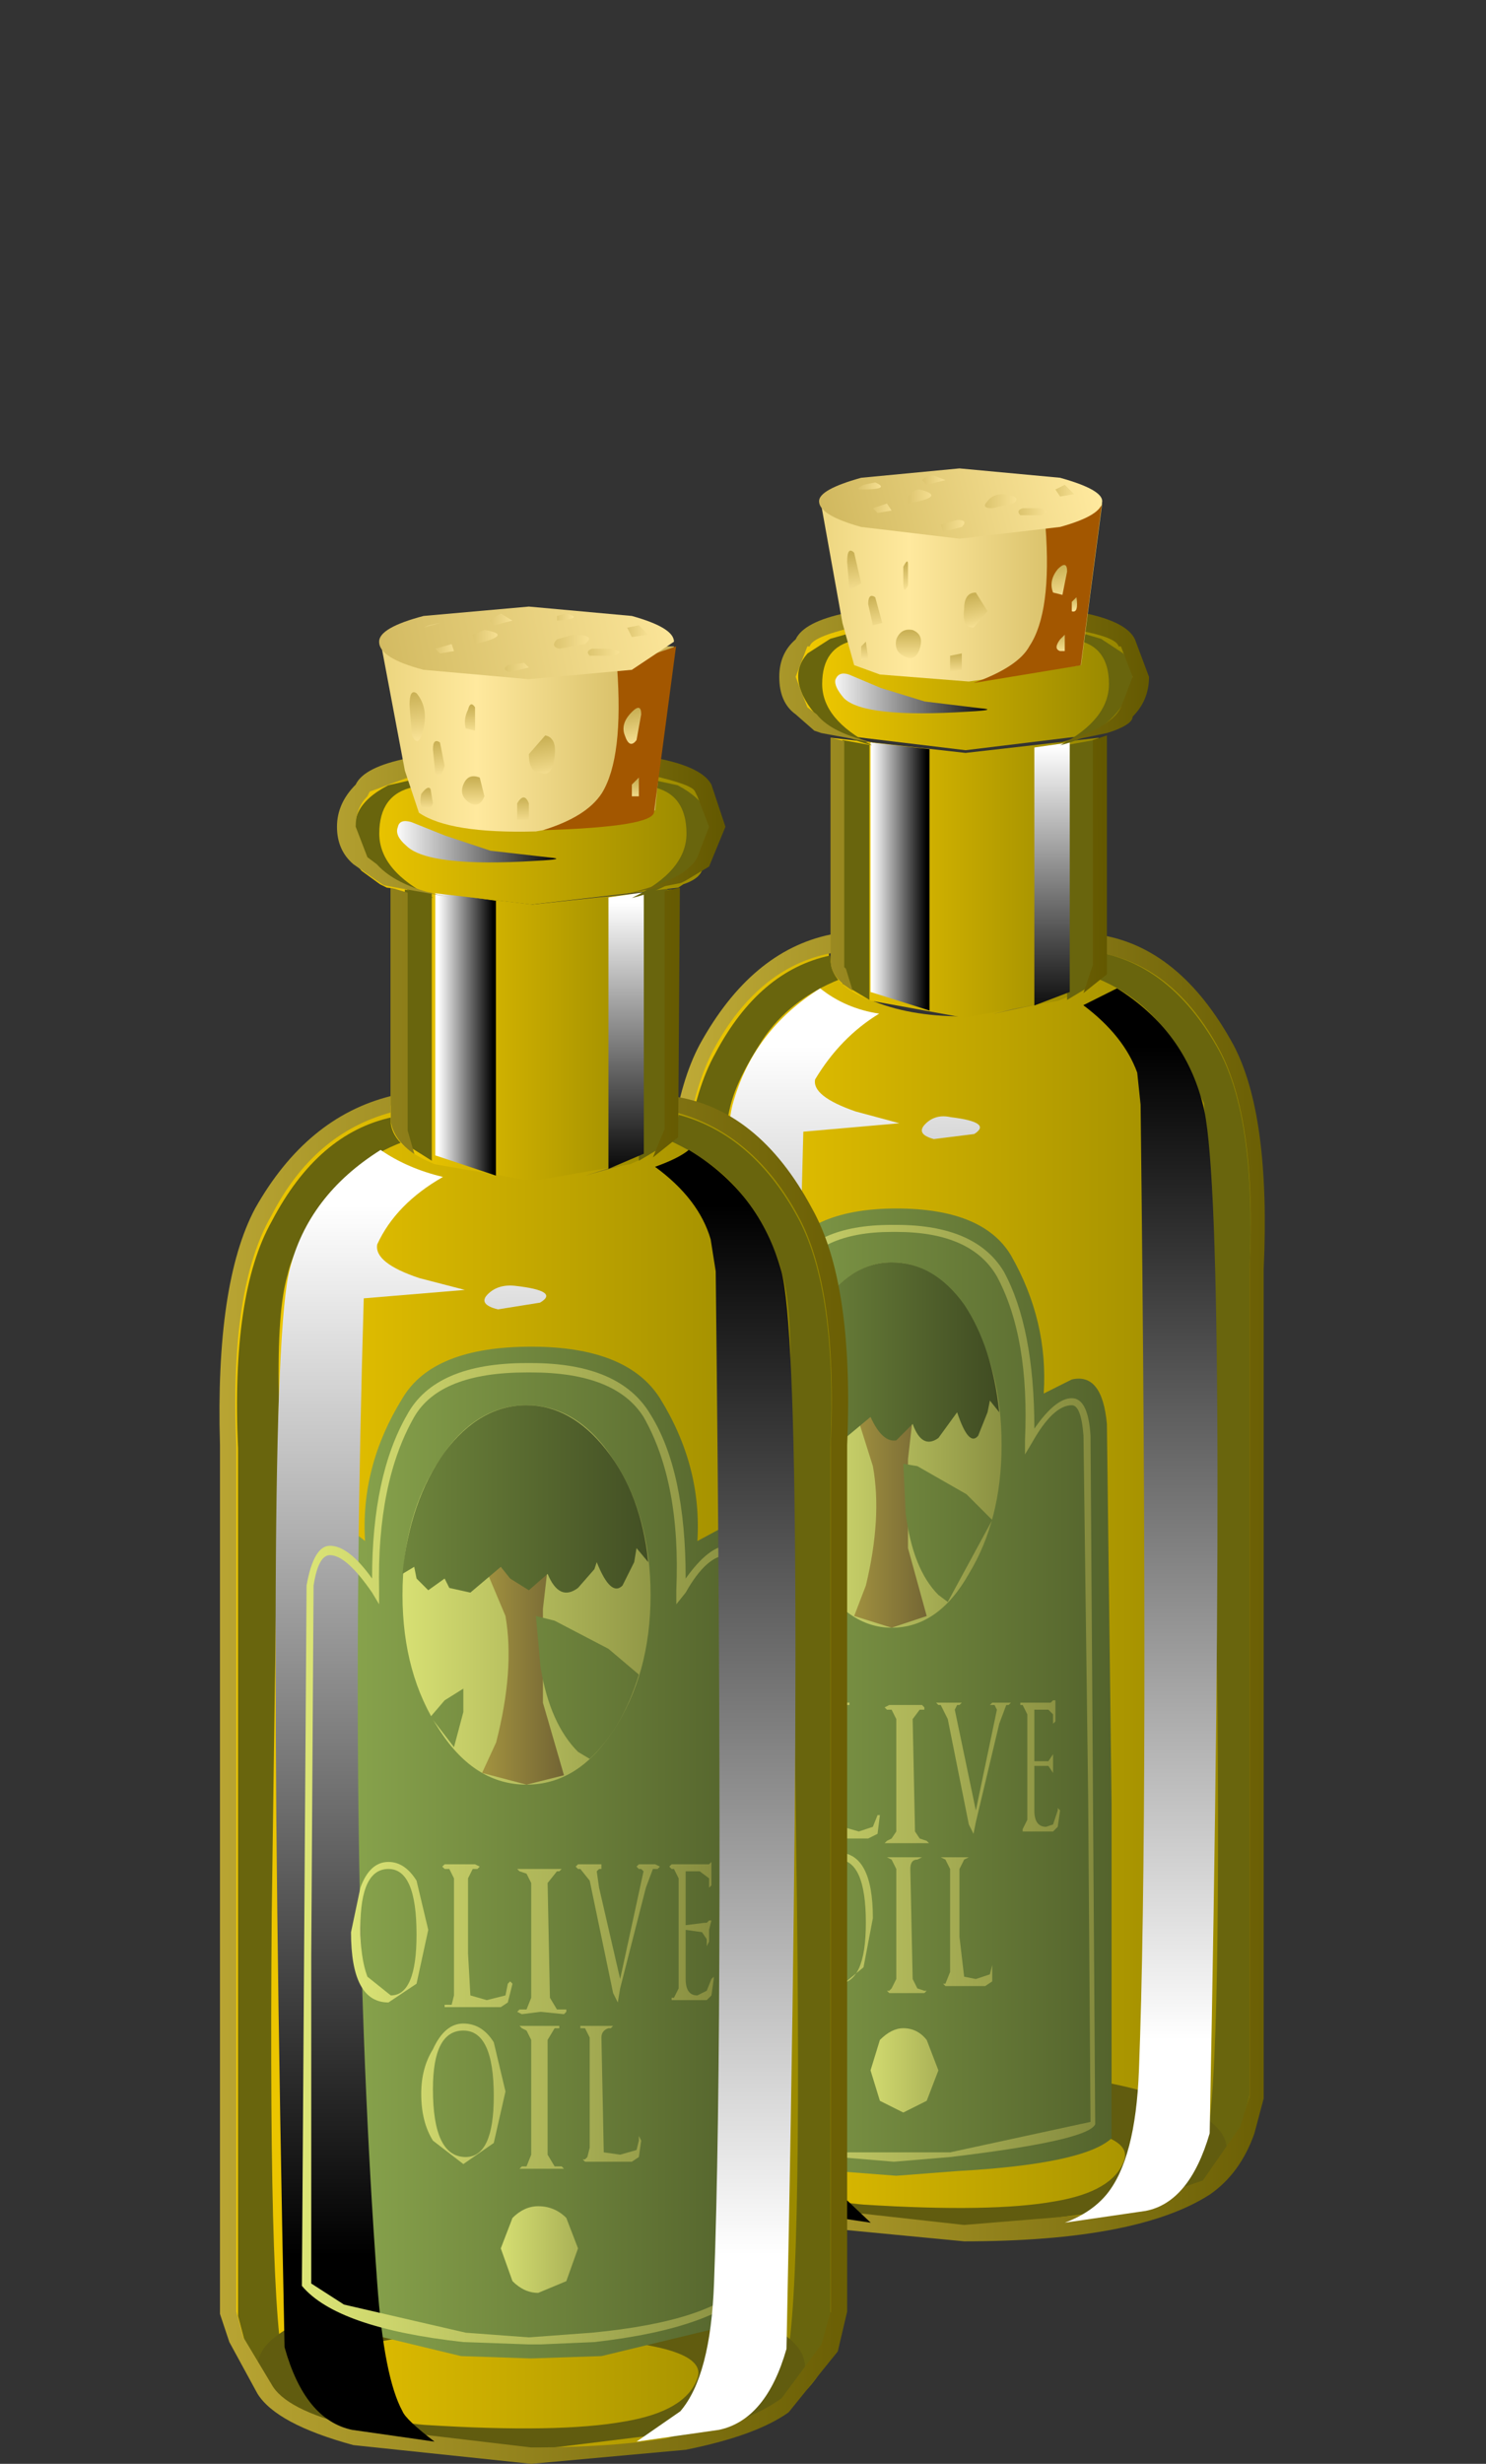 <?xml version="1.0" encoding="UTF-8" standalone="no"?>
<svg xmlns:xlink="http://www.w3.org/1999/xlink" height="52.6px" width="31.75px" xmlns="http://www.w3.org/2000/svg">
  <rect width="100%" height="100%" fill="#333333" stroke="none"/>
  <g transform="matrix(1.0, 0.0, 0.0, 1.0, 0.0, 0.0)">
    <use height="38.3" transform="matrix(0.72, 0.0, 0.0, 0.72, 14.364, 20.15)" width="17.4" xlink:href="#sprite0"/>
    <use height="37.45" transform="matrix(0.72, 0.0, 0.0, 0.72, 23.35, 20.35)" width="4.7" xlink:href="#sprite1"/>
    <use height="37.5" transform="matrix(0.72, 0.0, 0.0, 0.72, 14.564, 20.4)" width="4.75" xlink:href="#sprite2"/>
    <use height="4.7" transform="matrix(0.72, 0.0, 0.0, 0.72, 15.05, 44.2)" width="15.5" xlink:href="#sprite3"/>
    <use height="27.9" transform="matrix(1.0, 0.0, 0.0, 1.0, 14.25, 19.95)" width="12.75" xlink:href="#shape4"/>
    <use height="8.3" transform="matrix(0.72, 0.0, 0.0, 0.72, 17.75, 15.75)" width="7.95" xlink:href="#sprite4"/>
    <use height="7.7" transform="matrix(0.72, 0.0, 0.0, 0.72, 18.0, 15.8)" width="0.8" xlink:href="#sprite5"/>
    <use height="7.7" transform="matrix(0.72, 0.0, 0.0, 0.72, 22.8, 15.8)" width="0.8" xlink:href="#sprite6"/>
    <use height="7.8" transform="matrix(0.72, 0.0, 0.0, 0.72, 22.1, 15.85)" width="1.05" xlink:href="#sprite7"/>
    <use height="7.95" transform="matrix(0.72, 0.0, 0.0, 0.72, 18.6, 15.85)" width="1.75" xlink:href="#sprite8"/>
    <use height="7.5" transform="matrix(0.72, 0.0, 0.0, 0.72, 17.75, 15.75)" width="0.65" xlink:href="#sprite9"/>
    <use height="5.5" transform="matrix(1.0, 0.0, 0.0, 1.0, 23.15, 15.7)" width="0.5" xlink:href="#shape11"/>
    <use height="4.05" transform="matrix(0.72, 0.0, 0.0, 0.72, 16.85, 13.1)" width="10.5" xlink:href="#sprite10"/>
    <use height="3.35" transform="matrix(0.72, 0.0, 0.0, 0.72, 17.05, 13.5)" width="2.2" xlink:href="#sprite11"/>
    <use height="3.35" transform="matrix(0.72, 0.0, 0.0, 0.72, 22.65, 13.5)" width="2.15" xlink:href="#sprite12"/>
    <use height="3.0" transform="matrix(1.0, 0.0, 0.0, 1.0, 16.65, 12.9)" width="7.9" xlink:href="#shape15"/>
    <use height="0.75" transform="matrix(0.72, 0.0, 0.0, 0.72, 19.7, 23.814)" width="1.7" xlink:href="#sprite13"/>
    <use height="20.65" transform="matrix(1.0, 0.0, 0.0, 1.0, 14.6, 25.8)" width="9.15" xlink:href="#shape17"/>
    <use height="36.6" transform="matrix(0.72, 0.0, 0.0, 0.72, 15.364, 21.1)" width="5.35" xlink:href="#sprite14"/>
    <use height="20.0" transform="matrix(1.0, 0.0, 0.0, 1.0, 14.85, 26.15)" width="8.55" xlink:href="#shape19"/>
    <use height="36.6" transform="matrix(0.72, 0.0, 0.0, 0.72, 22.75, 21.1)" width="4.55" xlink:href="#sprite15"/>
    <use height="7.8" transform="matrix(1.0, 0.0, 0.0, 1.0, 16.7, 26.95)" width="4.7" xlink:href="#shape21"/>
    <use height="1.2" transform="matrix(0.72, 0.0, 0.0, 0.72, 17.85, 14.364)" width="4.5" xlink:href="#sprite16"/>
    <use height="3.8" transform="matrix(1.0, 0.0, 0.0, 1.0, 17.55, 10.75)" width="6.0" xlink:href="#shape23"/>
    <use height="5.25" transform="matrix(0.72, 0.0, 0.0, 0.72, 20.8, 10.8)" width="3.8" xlink:href="#sprite17"/>
    <use height="4.4" transform="matrix(1.0, 0.0, 0.0, 1.0, 17.5, 10.0)" width="6.05" xlink:href="#shape25"/>
    <use height="40.05" transform="matrix(0.72, 0.0, 0.0, 0.72, 4.864, 23.6)" width="18.2" xlink:href="#sprite19"/>
    <use height="39.25" transform="matrix(0.72, 0.0, 0.0, 0.72, 14.25, 23.8)" width="4.9" xlink:href="#sprite20"/>
    <use height="39.25" transform="matrix(0.72, 0.0, 0.0, 0.72, 5.05, 23.85)" width="4.95" xlink:href="#sprite21"/>
    <use height="4.95" transform="matrix(0.72, 0.0, 0.0, 0.72, 5.5, 48.75)" width="16.25" xlink:href="#sprite22"/>
    <use height="29.2" transform="matrix(1.0, 0.0, 0.0, 1.0, 4.7, 23.4)" width="13.4" xlink:href="#shape29"/>
    <use height="8.7" transform="matrix(0.72, 0.0, 0.0, 0.72, 8.35, 18.95)" width="8.35" xlink:href="#sprite23"/>
    <use height="8.1" transform="matrix(0.72, 0.0, 0.0, 0.72, 8.65, 18.95)" width="0.8" xlink:href="#sprite24"/>
    <use height="8.1" transform="matrix(0.72, 0.0, 0.0, 0.72, 13.65, 18.95)" width="0.85" xlink:href="#sprite25"/>
    <use height="8.2" transform="matrix(0.72, 0.0, 0.0, 0.72, 13.0, 19.05)" width="1.05" xlink:href="#sprite26"/>
    <use height="8.4" transform="matrix(0.72, 0.0, 0.0, 0.72, 9.3, 19.05)" width="1.8" xlink:href="#sprite27"/>
    <use height="7.9" transform="matrix(0.72, 0.0, 0.0, 0.72, 8.35, 18.95)" width="0.7" xlink:href="#sprite28"/>
    <use height="8.0" transform="matrix(0.72, 0.0, 0.0, 0.72, 13.95, 18.95)" width="0.8" xlink:href="#sprite29"/>
    <use height="4.25" transform="matrix(0.72, 0.0, 0.0, 0.72, 7.4, 16.25)" width="11.0" xlink:href="#sprite30"/>
    <use height="3.5" transform="matrix(0.72, 0.0, 0.0, 0.72, 7.6, 16.65)" width="2.3" xlink:href="#sprite31"/>
    <use height="3.5" transform="matrix(0.72, 0.0, 0.0, 0.72, 13.5, 16.65)" width="2.3" xlink:href="#sprite32"/>
    <use height="3.15" transform="matrix(1.0, 0.0, 0.0, 1.0, 7.2, 16.0)" width="8.3" xlink:href="#shape38"/>
    <use height="0.75" transform="matrix(0.72, 0.0, 0.0, 0.72, 10.35, 27.45)" width="1.85" xlink:href="#sprite33"/>
    <use height="21.65" transform="matrix(1.0, 0.0, 0.0, 1.0, 6.2, 28.75)" width="10.3" xlink:href="#shape40"/>
    <use height="38.3" transform="matrix(0.72, 0.0, 0.0, 0.72, 5.9, 24.55)" width="5.6" xlink:href="#sprite34"/>
    <use height="20.95" transform="matrix(1.0, 0.0, 0.0, 1.0, 6.45, 29.1)" width="9.7" xlink:href="#shape42"/>
    <use height="38.3" transform="matrix(0.72, 0.0, 0.0, 0.72, 13.6, 24.55)" width="4.7" xlink:href="#sprite35"/>
    <use height="8.1" transform="matrix(1.0, 0.0, 0.0, 1.0, 8.6, 30.0)" width="5.3" xlink:href="#shape44"/>
    <use height="1.25" transform="matrix(0.72, 0.0, 0.0, 0.72, 8.5, 17.514)" width="4.7" xlink:href="#sprite36"/>
    <use height="3.95" transform="matrix(1.0, 0.0, 0.0, 1.0, 8.15, 13.8)" width="6.25" xlink:href="#shape46"/>
    <use height="5.45" transform="matrix(0.72, 0.0, 0.0, 0.72, 11.6, 13.8)" width="3.95" xlink:href="#sprite37"/>
    <use height="4.6" transform="matrix(1.0, 0.0, 0.0, 1.0, 8.1, 12.95)" width="6.3" xlink:href="#shape48"/>
  </g>
  <defs>
    <g id="sprite0" transform="matrix(1.0, 0.0, 0.0, 1.0, 0.05, 0.0)">
      <use height="38.3" transform="matrix(1.0, 0.0, 0.0, 1.0, -0.05, 0.0)" width="17.4" xlink:href="#shape0"/>
    </g>
    <g id="shape0" transform="matrix(1.0, 0.0, 0.0, 1.0, 0.05, 0.0)">
      <path d="M16.35 3.1 Q17.5 5.2 17.3 9.65 L17.3 34.25 Q17.05 36.05 15.75 36.9 13.75 38.3 8.6 38.3 L3.6 37.75 Q1.5 37.25 1.0 36.45 0.45 35.85 0.2 35.0 L0.0 34.25 0.0 9.65 Q-0.2 5.2 0.95 3.1 2.35 0.55 4.6 0.05 L4.6 0.45 Q4.65 1.15 5.8 1.65 6.95 2.15 8.55 2.15 L11.35 1.65 Q12.5 1.15 12.55 0.45 L12.55 0.0 Q14.9 0.4 16.35 3.1" fill="url(#gradient0)" fill-rule="evenodd" stroke="none"/>
    </g>
    <linearGradient gradientTransform="matrix(0.011, 0.0, 0.0, -0.011, 8.65, 19.15)" gradientUnits="userSpaceOnUse" id="gradient0" spreadMethod="pad" x1="-819.2" x2="819.2">
      <stop offset="0.0" stop-color="#f2ca00"/>
      <stop offset="1.0" stop-color="#948500"/>
    </linearGradient>
    <g id="sprite1" transform="matrix(1.0, 0.0, 0.0, 1.0, 0.0, 0.0)">
      <use height="37.5" transform="matrix(1.0, 0.0, 0.0, 0.999, 0.0, 0.0)" width="4.7" xlink:href="#shape1"/>
    </g>
    <g id="shape1" transform="matrix(1.0, 0.0, 0.0, 1.0, 0.0, 0.0)">
      <path d="M2.3 2.5 Q1.45 1.25 0.0 0.7 L0.25 0.3 0.3 0.0 Q2.4 0.45 3.75 2.9 4.85 4.95 4.65 9.4 L4.65 33.9 4.4 34.85 Q4.0 35.9 3.25 36.4 2.25 37.1 0.0 37.5 2.55 36.6 3.25 35.6 3.8 34.85 3.7 22.55 L3.5 7.85 3.3 4.45 2.3 2.5" fill="#69650d" fill-rule="evenodd" stroke="none"/>
    </g>
    <g id="sprite2" transform="matrix(1.0, 0.0, 0.0, 1.0, 0.05, 0.0)">
      <use height="37.5" transform="matrix(1.0, 0.0, 0.0, 1.0, -0.05, 0.0)" width="4.75" xlink:href="#shape2"/>
    </g>
    <g id="shape2" transform="matrix(1.0, 0.0, 0.0, 1.0, 0.05, 0.0)">
      <path d="M2.35 2.5 Q1.6 3.65 1.4 4.45 1.15 5.4 1.15 7.85 L0.95 22.55 Q0.85 34.85 1.4 35.6 2.1 36.6 4.7 37.5 2.4 37.1 1.45 36.4 0.7 35.9 0.3 34.85 L0.0 33.9 0.0 9.4 Q-0.2 4.95 0.95 2.9 2.25 0.45 4.35 0.0 L4.4 0.25 4.65 0.7 Q3.15 1.3 2.35 2.5" fill="#69650d" fill-rule="evenodd" stroke="none"/>
    </g>
    <g id="sprite3" transform="matrix(1.0, 0.0, 0.0, 1.0, 0.0, 0.0)">
      <use height="4.9" transform="matrix(0.954, 0.0, 0.0, 0.959, 0.0, 0.0)" width="16.25" xlink:href="#shape3"/>
    </g>
    <g id="shape3" transform="matrix(1.0, 0.0, 0.0, 1.0, 0.0, 0.0)">
      <path d="M10.9 4.05 Q12.7 3.75 13.05 2.8 13.45 1.8 9.45 1.6 L5.4 1.55 Q3.4 1.5 2.1 2.35 1.4 2.85 2.6 3.5 3.7 4.05 4.95 4.15 8.95 4.4 10.9 4.05 M13.85 0.7 Q16.25 1.45 16.25 2.45 16.25 3.45 13.85 4.2 L8.1 4.9 2.4 4.2 Q0.0 3.45 0.0 2.45 0.0 1.45 2.4 0.7 4.75 0.0 8.1 0.0 11.45 0.0 13.85 0.7" fill="#615c0f" fill-rule="evenodd" stroke="none"/>
    </g>
    <g id="shape4" transform="matrix(1.0, 0.0, 0.0, 1.0, -14.25, -19.95)">
      <path d="M26.05 22.4 Q25.1 20.65 23.55 20.35 L23.55 20.5 Q23.4 21.0 22.6 21.35 L21.2 21.65 22.6 21.3 Q23.4 20.95 23.45 20.45 L23.45 19.95 Q25.2 20.2 26.35 22.3 27.15 23.8 27.0 27.1 L27.0 44.8 26.8 45.55 Q26.5 46.4 25.85 46.85 24.3 47.85 20.6 47.85 L16.95 47.5 Q15.4 47.05 15.0 46.45 L14.4 45.4 14.25 44.8 14.25 27.05 Q14.15 23.8 14.95 22.3 16.05 20.3 17.75 19.95 L17.75 20.35 Q16.2 20.65 15.25 22.4 14.45 23.9 14.55 27.05 L14.55 44.8 14.7 45.3 15.25 46.2 Q15.55 46.7 17.0 47.1 L20.6 47.5 23.65 47.25 25.7 46.55 26.5 45.4 26.7 44.75 26.7 27.05 Q26.85 23.9 26.05 22.4" fill="url(#gradient1)" fill-rule="evenodd" stroke="none"/>
    </g>
    <linearGradient gradientTransform="matrix(0.013, 0.0, 0.0, -0.013, 17.5, 33.9)" gradientUnits="userSpaceOnUse" id="gradient1" spreadMethod="pad" x1="-819.2" x2="819.2">
      <stop offset="0.0" stop-color="#f2d855"/>
      <stop offset="1.0" stop-color="#635800"/>
    </linearGradient>
    <g id="sprite4" transform="matrix(1.0, 0.0, 0.0, 1.0, 0.0, 0.0)">
      <use height="8.3" transform="matrix(1.0, 0.0, 0.0, 1.0, 0.0, 0.0)" width="7.95" xlink:href="#shape5"/>
    </g>
    <g id="shape5" transform="matrix(1.0, 0.0, 0.0, 1.0, 0.0, 0.0)">
      <path d="M0.0 0.0 L4.0 0.45 7.95 0.0 7.95 6.65 Q7.9 7.35 6.75 7.8 L3.95 8.3 1.2 7.8 Q0.05 7.35 0.0 6.65 L0.0 0.0" fill="url(#gradient2)" fill-rule="evenodd" stroke="none"/>
    </g>
    <linearGradient gradientTransform="matrix(0.005, 0.0, 0.0, -0.005, 3.95, 4.15)" gradientUnits="userSpaceOnUse" id="gradient2" spreadMethod="pad" x1="-819.2" x2="819.2">
      <stop offset="0.0" stop-color="#f2ca00"/>
      <stop offset="1.0" stop-color="#948500"/>
    </linearGradient>
    <g id="sprite5" transform="matrix(1.0, 0.0, 0.0, 1.0, 0.0, 0.0)">
      <use height="8.05" transform="matrix(1.0, 0.0, 0.0, 0.957, 0.0, 0.0)" width="0.8" xlink:href="#shape6"/>
    </g>
    <g id="shape6" transform="matrix(1.0, 0.0, 0.0, 1.0, 0.0, 0.0)">
      <path d="M0.0 7.55 L0.0 0.0 0.8 0.15 0.8 8.05 0.0 7.55" fill="#69650d" fill-rule="evenodd" stroke="none"/>
    </g>
    <g id="sprite6" transform="matrix(1.0, 0.0, 0.0, 1.0, 0.0, 0.0)">
      <use height="8.05" transform="matrix(1.0, 0.0, 0.0, 0.957, 0.0, 0.0)" width="0.8" xlink:href="#shape7"/>
    </g>
    <g id="shape7" transform="matrix(1.0, 0.0, 0.0, 1.0, 0.0, 0.0)">
      <path d="M0.8 7.55 L0.0 8.05 0.0 0.15 0.8 0.0 0.8 7.55" fill="#69650d" fill-rule="evenodd" stroke="none"/>
    </g>
    <g id="sprite7" transform="matrix(1.0, 0.0, 0.0, 1.0, 0.0, 0.0)">
      <use height="7.8" transform="matrix(1.0, 0.0, 0.0, 1.0, 0.0, 0.0)" width="1.05" xlink:href="#shape8"/>
    </g>
    <g id="shape8" transform="matrix(1.0, 0.0, 0.0, 1.0, 0.0, 0.0)">
      <path d="M0.0 7.8 L0.0 0.15 1.05 0.0 1.05 7.4 0.0 7.8" fill="url(#gradient3)" fill-rule="evenodd" stroke="none"/>
    </g>
    <linearGradient gradientTransform="matrix(0.0, 0.005, 0.005, 0.0, 0.5, 4.2)" gradientUnits="userSpaceOnUse" id="gradient3" spreadMethod="pad" x1="-819.2" x2="819.2">
      <stop offset="0.0" stop-color="#ffffff"/>
      <stop offset="1.0" stop-color="#000000"/>
    </linearGradient>
    <g id="sprite8" transform="matrix(1.0, 0.0, 0.0, 1.0, 0.0, 0.0)">
      <use height="7.95" transform="matrix(1.0, 0.0, 0.0, 1.0, 0.0, 0.0)" width="1.75" xlink:href="#shape9"/>
    </g>
    <g id="shape9" transform="matrix(1.0, 0.0, 0.0, 1.0, 0.0, 0.0)">
      <path d="M0.0 7.4 L0.0 0.0 1.75 0.2 1.75 7.95 0.0 7.4" fill="url(#gradient4)" fill-rule="evenodd" stroke="none"/>
    </g>
    <linearGradient gradientTransform="matrix(0.001, 0.0, 0.0, -0.001, 0.85, 4.0)" gradientUnits="userSpaceOnUse" id="gradient4" spreadMethod="pad" x1="-819.2" x2="819.2">
      <stop offset="0.0" stop-color="#ffffff"/>
      <stop offset="1.0" stop-color="#000000"/>
    </linearGradient>
    <g id="sprite9" transform="matrix(1.0, 0.0, 0.0, 1.0, 0.0, 0.0)">
      <use height="7.5" transform="matrix(1.0, 0.0, 0.0, 1.0, 0.0, 0.0)" width="0.65" xlink:href="#shape10"/>
    </g>
    <g id="shape10" transform="matrix(1.0, 0.0, 0.0, 1.0, 0.0, 0.0)">
      <path d="M0.65 7.5 Q0.0 7.1 0.0 6.65 L0.0 0.0 0.4 0.1 0.4 6.8 0.45 6.85 0.65 7.5" fill="url(#gradient5)" fill-rule="evenodd" stroke="none"/>
    </g>
    <linearGradient gradientTransform="matrix(0.014, 0.0, 0.0, -0.014, -2.55, 3.75)" gradientUnits="userSpaceOnUse" id="gradient5" spreadMethod="pad" x1="-819.2" x2="819.2">
      <stop offset="0.0" stop-color="#f2d855"/>
      <stop offset="1.0" stop-color="#635800"/>
    </linearGradient>
    <g id="shape11" transform="matrix(1.0, 0.0, 0.0, 1.0, -23.15, -15.7)">
      <path d="M23.35 20.6 L23.35 15.8 23.65 15.7 23.65 20.8 23.15 21.2 23.35 20.6" fill="url(#gradient6)" fill-rule="evenodd" stroke="none"/>
    </g>
    <linearGradient gradientTransform="matrix(0.008, -1.0E-4, -1.0E-4, -0.008, 17.05, 18.55)" gradientUnits="userSpaceOnUse" id="gradient6" spreadMethod="pad" x1="-819.2" x2="819.2">
      <stop offset="0.0" stop-color="#f2d855"/>
      <stop offset="1.0" stop-color="#635800"/>
    </linearGradient>
    <g id="sprite10" transform="matrix(1.0, 0.0, 0.0, 1.0, 0.0, 0.0)">
      <use height="4.05" transform="matrix(1.0, 0.0, 0.0, 1.0, 0.0, 0.0)" width="10.5" xlink:href="#shape12"/>
    </g>
    <g id="shape12" transform="matrix(1.0, 0.0, 0.0, 1.0, 0.0, 0.0)">
      <path d="M10.05 3.1 L9.55 3.5 9.35 3.55 5.25 4.05 1.1 3.55 0.9 3.5 0.4 3.1 Q0.0 2.7 0.0 2.05 0.0 1.45 0.4 0.95 0.5 0.55 1.9 0.25 L5.25 0.0 8.55 0.25 Q9.95 0.55 10.05 0.95 10.5 1.4 10.5 2.05 10.5 2.75 10.05 3.1" fill="url(#gradient7)" fill-rule="evenodd" stroke="none"/>
    </g>
    <linearGradient gradientTransform="matrix(0.006, 0.0, 0.0, -0.006, 5.25, 2.0)" gradientUnits="userSpaceOnUse" id="gradient7" spreadMethod="pad" x1="-819.2" x2="819.2">
      <stop offset="0.0" stop-color="#f2ca00"/>
      <stop offset="1.0" stop-color="#948500"/>
    </linearGradient>
    <g id="sprite11" transform="matrix(1.0, 0.0, 0.0, 1.0, 0.0, 0.0)">
      <use height="3.5" transform="matrix(0.957, 0.0, 0.0, 0.957, 0.0, 0.0)" width="2.3" xlink:href="#shape13"/>
    </g>
    <g id="shape13" transform="matrix(1.0, 0.0, 0.0, 1.0, 0.0, 0.0)">
      <path d="M1.75 0.25 Q0.75 0.45 0.75 1.6 0.75 2.7 2.3 3.5 0.7 3.1 0.15 1.95 -0.2 1.2 0.3 0.65 L1.0 0.2 1.7 0.0 1.75 0.25" fill="#69650d" fill-rule="evenodd" stroke="none"/>
    </g>
    <g id="sprite12" transform="matrix(1.0, 0.0, 0.0, 1.0, 0.0, 0.0)">
      <use height="3.5" transform="matrix(0.935, 0.0, 0.0, 0.957, 0.0, 0.0)" width="2.3" xlink:href="#shape14"/>
    </g>
    <g id="shape14" transform="matrix(1.0, 0.0, 0.0, 1.0, 0.0, 0.0)">
      <path d="M0.55 0.25 L0.6 0.0 1.3 0.2 2.0 0.65 Q2.5 1.2 2.15 1.95 1.6 3.1 0.0 3.5 1.55 2.7 1.55 1.6 1.55 0.45 0.55 0.25" fill="#69650d" fill-rule="evenodd" stroke="none"/>
    </g>
    <g id="shape15" transform="matrix(1.0, 0.0, 0.0, 1.0, -16.65, -12.9)">
      <path d="M23.95 13.8 L23.9 13.8 Q23.85 13.6 23.0 13.45 L20.6 13.25 18.2 13.4 Q17.35 13.6 17.3 13.8 L17.25 13.8 17.0 14.45 17.25 15.1 17.45 15.25 Q17.8 15.7 18.9 15.9 L17.55 15.65 17.4 15.6 17.0 15.25 Q16.65 15.0 16.65 14.45 16.65 13.95 17.0 13.65 17.35 12.9 20.6 12.9 23.9 12.9 24.25 13.65 L24.55 14.45 Q24.55 14.95 24.2 15.3 24.2 15.45 23.8 15.6 L23.65 15.65 22.45 15.9 Q23.7 15.6 23.95 15.1 L24.2 14.45 23.95 13.8" fill="url(#gradient8)" fill-rule="evenodd" stroke="none"/>
    </g>
    <linearGradient gradientTransform="matrix(0.01, 0.0, 0.0, -0.01, 16.55, 14.45)" gradientUnits="userSpaceOnUse" id="gradient8" spreadMethod="pad" x1="-819.2" x2="819.2">
      <stop offset="0.0" stop-color="#f2d855"/>
      <stop offset="1.0" stop-color="#635800"/>
    </linearGradient>
    <g id="sprite13" transform="matrix(1.0, 0.0, 0.0, 1.0, 0.0, 0.05)">
      <use height="0.75" transform="matrix(1.0, 0.0, 0.0, 1.0, 0.0, -0.05)" width="1.7" xlink:href="#shape16"/>
    </g>
    <g id="shape16" transform="matrix(1.0, 0.0, 0.0, 1.0, 0.0, 0.05)">
      <path d="M0.85 0.0 Q2.1 0.15 1.55 0.5 L0.35 0.65 Q-0.2 0.5 0.1 0.2 0.4 -0.1 0.85 0.0" fill="url(#gradient9)" fill-rule="evenodd" stroke="none"/>
    </g>
    <linearGradient gradientTransform="matrix(3.0E-4, 0.015, 0.015, -3.0E-4, 1.05, 9.15)" gradientUnits="userSpaceOnUse" id="gradient9" spreadMethod="pad" x1="-819.2" x2="819.2">
      <stop offset="0.0" stop-color="#ffffff"/>
      <stop offset="1.0" stop-color="#000000"/>
    </linearGradient>
    <g id="shape17" transform="matrix(1.0, 0.0, 0.0, 1.0, -14.6, -25.8)">
      <path d="M16.7 26.8 Q17.35 25.8 19.15 25.8 21.0 25.8 21.6 26.8 22.4 28.2 22.3 29.75 L22.9 29.45 Q23.55 29.3 23.65 30.4 L23.75 38.5 23.75 45.65 Q23.15 46.2 20.45 46.35 L19.15 46.45 17.85 46.35 15.25 45.9 14.6 45.6 14.6 38.5 14.65 30.4 Q14.8 29.3 15.4 29.45 L16.0 29.75 Q15.95 28.2 16.7 26.8" fill="url(#gradient10)" fill-rule="evenodd" stroke="none"/>
    </g>
    <linearGradient gradientTransform="matrix(0.006, 0.0, 0.0, -0.006, 19.15, 36.1)" gradientUnits="userSpaceOnUse" id="gradient10" spreadMethod="pad" x1="-819.2" x2="819.2">
      <stop offset="0.0" stop-color="#8eab50"/>
      <stop offset="1.0" stop-color="#52612b"/>
    </linearGradient>
    <g id="sprite14" transform="matrix(1.0, 0.0, 0.0, 1.0, 0.05, 0.0)">
      <use height="36.6" transform="matrix(1.0, 0.0, 0.0, 1.0, -0.05, 0.0)" width="5.35" xlink:href="#shape18"/>
    </g>
    <g id="shape18" transform="matrix(1.0, 0.0, 0.0, 1.0, 0.05, 0.0)">
      <path d="M5.3 4.0 L2.45 4.25 Q2.0 20.35 2.85 32.15 3.0 34.8 3.55 35.75 L4.45 36.6 2.1 36.25 Q0.8 36.0 0.2 33.95 -0.35 6.2 0.35 3.45 0.95 1.25 2.95 0.0 3.7 0.6 4.7 0.75 3.55 1.45 2.8 2.7 2.7 3.2 4.0 3.65 L5.3 4.0" fill="url(#gradient11)" fill-rule="evenodd" stroke="none"/>
    </g>
    <linearGradient gradientTransform="matrix(0.0, 0.018, 0.018, 0.0, 2.65, 16.45)" gradientUnits="userSpaceOnUse" id="gradient11" spreadMethod="pad" x1="-819.2" x2="819.2">
      <stop offset="0.0" stop-color="#ffffff"/>
      <stop offset="1.0" stop-color="#000000"/>
    </linearGradient>
    <g id="shape19" transform="matrix(1.0, 0.0, 0.0, 1.0, -14.85, -26.15)">
      <path d="M19.15 26.15 Q20.85 26.15 21.45 27.15 22.1 28.35 22.1 30.5 22.55 29.85 22.9 29.85 23.25 29.85 23.3 30.65 L23.4 45.35 Q23.25 45.7 20.3 46.05 L19.1 46.15 17.9 46.05 15.5 45.6 14.85 45.3 Q14.8 31.9 14.9 30.65 14.9 29.85 15.35 29.85 L16.1 30.5 Q16.25 28.2 16.85 27.15 17.35 26.15 19.05 26.15 L19.15 26.15 M16.95 27.25 Q16.25 28.55 16.3 30.75 L16.3 31.05 16.15 30.8 15.35 30.0 15.05 30.65 15.0 38.35 15.0 45.3 15.6 45.5 17.9 45.95 19.1 45.95 20.3 45.95 23.3 45.3 23.25 38.4 23.15 30.65 Q23.1 30.0 22.9 30.0 22.5 30.0 22.05 30.8 L21.9 31.05 21.9 30.75 Q22.0 28.55 21.3 27.25 20.75 26.3 19.15 26.3 L19.05 26.3 Q17.5 26.3 16.95 27.25" fill="url(#gradient12)" fill-rule="evenodd" stroke="none"/>
      <path d="M17.0 36.7 L17.2 37.7 17.0 38.75 Q16.8 39.15 16.45 39.15 15.75 39.15 15.75 37.7 L15.95 36.8 Q16.1 36.3 16.45 36.3 16.8 36.3 17.0 36.7 M16.5 39.0 Q17.0 39.0 17.0 37.75 17.0 36.4 16.45 36.4 15.95 36.4 15.95 37.6 15.95 39.0 16.5 39.0" fill="url(#gradient13)" fill-rule="evenodd" stroke="none"/>
      <path d="M17.5 36.35 L18.15 36.35 18.15 36.4 18.05 36.4 17.95 36.65 17.95 38.15 18.0 39.0 18.35 39.1 18.65 39.0 18.75 38.75 18.8 38.75 18.75 39.15 18.55 39.25 18.15 39.25 17.85 39.25 17.75 39.25 17.6 39.25 17.5 39.25 17.55 39.2 17.6 39.2 17.7 39.0 17.75 36.65 17.6 36.4 17.5 36.4 17.5 36.35" fill="url(#gradient14)" fill-rule="evenodd" stroke="none"/>
      <path d="M19.0 36.4 L19.7 36.4 19.75 36.45 19.75 36.5 19.65 36.5 19.5 36.7 19.55 39.1 19.65 39.25 19.8 39.3 19.85 39.35 18.9 39.35 18.95 39.3 19.05 39.25 19.15 39.1 19.15 36.7 19.05 36.5 18.95 36.5 18.9 36.45 19.0 36.4" fill="url(#gradient15)" fill-rule="evenodd" stroke="none"/>
      <path d="M20.05 36.4 L20.0 36.35 20.55 36.35 20.5 36.4 20.45 36.4 20.4 36.5 20.85 38.65 21.3 36.5 21.25 36.4 21.2 36.4 21.15 36.4 21.2 36.35 21.6 36.35 21.55 36.4 21.5 36.4 21.35 36.8 20.85 38.9 20.8 39.15 20.7 38.95 20.25 36.7 20.1 36.4 20.05 36.4" fill="url(#gradient16)" fill-rule="evenodd" stroke="none"/>
      <path d="M21.85 36.4 L21.8 36.4 21.8 36.35 22.45 36.35 22.5 36.3 22.55 36.3 22.55 36.75 22.5 36.8 22.5 36.6 22.4 36.5 22.1 36.5 22.1 37.6 22.4 37.6 22.5 37.45 22.5 38.0 22.5 37.95 22.5 37.85 22.4 37.7 22.1 37.7 22.1 38.65 Q22.1 39.0 22.35 39.0 L22.5 38.95 22.6 38.65 22.6 38.6 22.65 38.65 22.6 39.0 22.5 39.1 22.15 39.1 22.0 39.1 21.95 39.1 21.85 39.1 21.85 39.05 21.95 38.85 21.95 36.6 21.85 36.4" fill="url(#gradient17)" fill-rule="evenodd" stroke="none"/>
      <path d="M18.65 40.95 L18.45 42.0 17.9 42.45 Q17.1 42.45 17.1 41.0 17.1 40.5 17.25 40.05 17.5 39.55 17.9 39.55 18.65 39.55 18.65 40.95 M17.25 40.9 L17.45 41.95 Q17.6 42.35 17.9 42.35 18.5 42.35 18.5 41.05 18.5 39.7 17.9 39.7 17.25 39.7 17.25 40.9" fill="url(#gradient18)" fill-rule="evenodd" stroke="none"/>
      <path d="M19.0 39.65 L19.65 39.65 19.7 39.65 19.6 39.7 Q19.45 39.7 19.45 39.9 L19.5 42.25 19.6 42.45 19.75 42.5 19.8 42.5 19.75 42.55 19.0 42.55 18.95 42.5 19.0 42.5 19.05 42.45 19.15 42.25 19.15 39.9 19.05 39.7 18.95 39.65 19.0 39.65" fill="url(#gradient19)" fill-rule="evenodd" stroke="none"/>
      <path d="M20.5 39.9 L20.5 41.35 20.6 42.2 20.85 42.25 21.15 42.15 21.2 41.95 21.2 41.9 21.2 41.95 21.2 42.3 21.05 42.4 20.2 42.4 20.15 42.35 20.2 42.35 20.3 42.1 20.3 39.9 20.2 39.7 20.1 39.65 20.15 39.65 20.65 39.65 20.7 39.65 20.6 39.7 20.5 39.9" fill="url(#gradient20)" fill-rule="evenodd" stroke="none"/>
      <path d="M20.05 44.2 L19.8 44.85 19.3 45.1 18.8 44.85 18.6 44.2 18.8 43.55 Q19.05 43.3 19.3 43.3 19.6 43.3 19.8 43.55 L20.05 44.2" fill="url(#gradient21)" fill-rule="evenodd" stroke="none"/>
    </g>
    <linearGradient gradientTransform="matrix(0.005, 0.0, 0.0, -0.005, 19.15, 36.15)" gradientUnits="userSpaceOnUse" id="gradient12" spreadMethod="pad" x1="-819.2" x2="819.2">
      <stop offset="0.0" stop-color="#dde677"/>
      <stop offset="1.0" stop-color="#868c3f"/>
    </linearGradient>
    <linearGradient gradientTransform="matrix(0.004, 0.0, 0.0, -0.004, 18.6, 37.7)" gradientUnits="userSpaceOnUse" id="gradient13" spreadMethod="pad" x1="-819.2" x2="819.2">
      <stop offset="0.0" stop-color="#dde677"/>
      <stop offset="1.0" stop-color="#868c3f"/>
    </linearGradient>
    <linearGradient gradientTransform="matrix(0.005, 0.0, 0.0, -0.005, 19.2, 37.8)" gradientUnits="userSpaceOnUse" id="gradient14" spreadMethod="pad" x1="-819.2" x2="819.2">
      <stop offset="0.0" stop-color="#dde677"/>
      <stop offset="1.0" stop-color="#868c3f"/>
    </linearGradient>
    <linearGradient gradientTransform="matrix(0.007, 0.0, 0.0, -0.007, 19.05, 37.9)" gradientUnits="userSpaceOnUse" id="gradient15" spreadMethod="pad" x1="-819.2" x2="819.2">
      <stop offset="0.0" stop-color="#dde677"/>
      <stop offset="1.0" stop-color="#868c3f"/>
    </linearGradient>
    <linearGradient gradientTransform="matrix(0.004, 0.0, 0.0, -0.004, 19.45, 37.75)" gradientUnits="userSpaceOnUse" id="gradient16" spreadMethod="pad" x1="-819.2" x2="819.2">
      <stop offset="0.0" stop-color="#dde677"/>
      <stop offset="1.0" stop-color="#868c3f"/>
    </linearGradient>
    <linearGradient gradientTransform="matrix(0.004, 0.0, 0.0, -0.004, 19.7, 37.7)" gradientUnits="userSpaceOnUse" id="gradient17" spreadMethod="pad" x1="-819.2" x2="819.2">
      <stop offset="0.0" stop-color="#dde677"/>
      <stop offset="1.0" stop-color="#868c3f"/>
    </linearGradient>
    <linearGradient gradientTransform="matrix(0.004, 0.0, 0.0, -0.004, 19.0, 41.0)" gradientUnits="userSpaceOnUse" id="gradient18" spreadMethod="pad" x1="-819.2" x2="819.2">
      <stop offset="0.0" stop-color="#dde677"/>
      <stop offset="1.0" stop-color="#868c3f"/>
    </linearGradient>
    <linearGradient gradientTransform="matrix(0.006, 0.0, 0.0, -0.006, 19.0, 41.1)" gradientUnits="userSpaceOnUse" id="gradient19" spreadMethod="pad" x1="-819.2" x2="819.2">
      <stop offset="0.0" stop-color="#dde677"/>
      <stop offset="1.0" stop-color="#868c3f"/>
    </linearGradient>
    <linearGradient gradientTransform="matrix(0.005, 0.0, 0.0, -0.005, 19.1, 41.05)" gradientUnits="userSpaceOnUse" id="gradient20" spreadMethod="pad" x1="-819.2" x2="819.2">
      <stop offset="0.0" stop-color="#dde677"/>
      <stop offset="1.0" stop-color="#868c3f"/>
    </linearGradient>
    <linearGradient gradientTransform="matrix(0.002, 0.0, 0.0, -0.002, 19.8, 44.2)" gradientUnits="userSpaceOnUse" id="gradient21" spreadMethod="pad" x1="-819.2" x2="819.2">
      <stop offset="0.0" stop-color="#dde677"/>
      <stop offset="1.0" stop-color="#868c3f"/>
    </linearGradient>
    <g id="sprite15" transform="matrix(1.0, 0.0, 0.0, 1.0, 0.0, 0.0)">
      <use height="36.6" transform="matrix(1.0, 0.0, 0.0, 1.0, 0.0, 0.0)" width="4.55" xlink:href="#shape20"/>
    </g>
    <g id="shape20" transform="matrix(1.0, 0.0, 0.0, 1.0, 0.0, 0.0)">
      <path d="M2.15 2.5 Q1.75 1.4 0.55 0.5 L1.55 0.0 Q3.55 1.25 4.1 3.45 4.85 6.2 4.3 33.95 3.7 36.0 2.4 36.25 L0.0 36.6 Q0.8 36.3 1.25 35.75 2.1 34.7 2.2 32.1 2.5 24.5 2.25 3.45 L2.15 2.5" fill="url(#gradient22)" fill-rule="evenodd" stroke="none"/>
    </g>
    <linearGradient gradientTransform="matrix(0.0, -0.018, 0.018, 0.0, 2.25, 16.45)" gradientUnits="userSpaceOnUse" id="gradient22" spreadMethod="pad" x1="-819.2" x2="819.2">
      <stop offset="0.0" stop-color="#ffffff"/>
      <stop offset="1.0" stop-color="#000000"/>
    </linearGradient>
    <g id="shape21" transform="matrix(1.0, 0.0, 0.0, 1.0, -16.7, -26.95)">
      <path d="M21.4 30.85 Q21.4 32.45 20.7 33.6 20.05 34.75 19.05 34.75 18.1 34.75 17.4 33.6 16.7 32.45 16.7 30.85 16.7 29.2 17.4 28.1 18.1 26.95 19.05 26.95 20.05 26.95 20.7 28.1 21.4 29.2 21.4 30.85" fill="url(#gradient23)" fill-rule="evenodd" stroke="none"/>
      <path d="M18.4 29.95 Q18.8 29.65 19.1 29.65 19.7 29.65 19.55 29.85 L19.4 31.15 19.4 33.05 19.8 34.5 19.05 34.75 18.25 34.5 18.5 33.85 Q18.85 32.4 18.65 31.3 L18.35 30.35 18.15 30.25 18.4 29.95" fill="url(#gradient24)" fill-rule="evenodd" stroke="none"/>
      <path d="M20.65 31.9 L21.2 32.45 20.25 34.2 20.05 34.05 Q19.5 33.5 19.35 32.3 L19.3 31.25 19.6 31.3 20.65 31.9" fill="url(#gradient25)" fill-rule="evenodd" stroke="none"/>
      <path d="M17.7 34.0 L17.25 33.3 17.55 32.95 17.9 32.7 17.9 33.2 17.7 34.0" fill="url(#gradient26)" fill-rule="evenodd" stroke="none"/>
      <path d="M19.15 30.75 Q18.85 30.8 18.6 30.25 L18.0 30.75 Q17.65 30.9 17.5 30.5 L17.25 30.75 17.0 30.5 16.95 30.3 16.75 30.4 Q16.85 28.95 17.5 27.95 18.15 26.95 19.05 26.95 19.95 26.95 20.6 27.85 21.2 28.75 21.35 30.15 L21.15 29.9 21.1 30.15 20.9 30.65 Q20.7 30.9 20.45 30.15 L20.05 30.7 Q19.7 30.95 19.5 30.4 L19.15 30.75" fill="url(#gradient27)" fill-rule="evenodd" stroke="none"/>
    </g>
    <linearGradient gradientTransform="matrix(0.003, 0.0, 0.0, -0.003, 19.2, 30.85)" gradientUnits="userSpaceOnUse" id="gradient23" spreadMethod="pad" x1="-819.2" x2="819.2">
      <stop offset="0.0" stop-color="#dde677"/>
      <stop offset="1.0" stop-color="#868c3f"/>
    </linearGradient>
    <linearGradient gradientTransform="matrix(0.001, 0.0, 0.0, -0.001, 19.05, 32.2)" gradientUnits="userSpaceOnUse" id="gradient24" spreadMethod="pad" x1="-819.2" x2="819.2">
      <stop offset="0.0" stop-color="#a1913f"/>
      <stop offset="1.0" stop-color="#736534"/>
    </linearGradient>
    <linearGradient gradientTransform="matrix(0.005, 0.0, 0.0, -0.005, 19.15, 32.7)" gradientUnits="userSpaceOnUse" id="gradient25" spreadMethod="pad" x1="-819.2" x2="819.2">
      <stop offset="0.0" stop-color="#8eab50"/>
      <stop offset="1.0" stop-color="#52612b"/>
    </linearGradient>
    <linearGradient gradientTransform="matrix(0.005, 0.0, 0.0, -0.005, 19.1, 33.35)" gradientUnits="userSpaceOnUse" id="gradient26" spreadMethod="pad" x1="-819.2" x2="819.2">
      <stop offset="0.0" stop-color="#8eab50"/>
      <stop offset="1.0" stop-color="#52612b"/>
    </linearGradient>
    <linearGradient gradientTransform="matrix(0.003, 0.0, 0.0, -0.003, 19.2, 28.85)" gradientUnits="userSpaceOnUse" id="gradient27" spreadMethod="pad" x1="-819.2" x2="819.2">
      <stop offset="0.0" stop-color="#728a3e"/>
      <stop offset="1.0" stop-color="#3c4720"/>
    </linearGradient>
    <g id="sprite16" transform="matrix(1.0, 0.0, 0.0, 1.0, 0.0, 0.05)">
      <use height="1.2" transform="matrix(1.0, 0.0, 0.0, 1.0, 0.0, -0.05)" width="4.5" xlink:href="#shape22"/>
    </g>
    <g id="shape22" transform="matrix(1.0, 0.0, 0.0, 1.0, 0.0, 0.05)">
      <path d="M0.4 0.0 L1.35 0.4 2.65 0.8 4.3 1.0 Q4.85 1.05 3.95 1.1 0.85 1.3 0.25 0.7 -0.05 0.35 0.0 0.15 0.1 -0.1 0.4 0.0" fill="url(#gradient28)" fill-rule="evenodd" stroke="none"/>
    </g>
    <linearGradient gradientTransform="matrix(0.003, 0.0, 0.0, -0.003, 2.25, 0.55)" gradientUnits="userSpaceOnUse" id="gradient28" spreadMethod="pad" x1="-819.2" x2="819.2">
      <stop offset="0.0" stop-color="#ffffff"/>
      <stop offset="1.0" stop-color="#000000"/>
    </linearGradient>
    <g id="shape23" transform="matrix(1.0, 0.0, 0.0, 1.0, -17.55, -10.75)">
      <path d="M17.55 10.8 L23.55 10.75 23.3 12.65 23.1 14.2 20.7 14.55 18.8 14.4 18.25 14.2 18.0 13.3 17.55 10.8" fill="url(#gradient29)" fill-rule="evenodd" stroke="none"/>
    </g>
    <linearGradient gradientTransform="matrix(0.004, 0.0, 0.0, -0.004, 20.55, 12.65)" gradientUnits="userSpaceOnUse" id="gradient29" spreadMethod="pad" x1="-819.2" x2="819.2">
      <stop offset="0.012" stop-color="#ebd47d"/>
      <stop offset="0.329" stop-color="#ffe99e"/>
      <stop offset="1.0" stop-color="#c9b054"/>
    </linearGradient>
    <g id="sprite17" transform="matrix(1.0, 0.0, 0.0, 1.0, 0.0, 0.0)">
      <use height="5.25" transform="matrix(1.0, 0.0, 0.0, 1.0, 0.0, 0.0)" width="3.8" xlink:href="#sprite18"/>
    </g>
    <g id="sprite18" transform="matrix(1.0, 0.0, 0.0, 1.0, 0.0, 0.0)">
      <use height="5.5" transform="matrix(0.95, 0.0, 0.0, 0.955, 0.0, 0.0)" width="4.0" xlink:href="#shape24"/>
    </g>
    <g id="shape24" transform="matrix(1.0, 0.0, 0.0, 1.0, 0.0, 0.0)">
      <path d="M4.0 0.0 L3.35 4.95 0.0 5.5 Q1.4 5.0 1.75 4.35 2.45 3.3 2.25 0.65 L4.0 0.0" fill="#a35700" fill-rule="evenodd" stroke="none"/>
    </g>
    <g id="shape25" transform="matrix(1.0, 0.0, 0.0, 1.0, -17.5, -10.0)">
      <path d="M23.55 10.7 Q23.55 11.0 22.65 11.25 L20.5 11.5 18.4 11.25 Q17.5 11.0 17.5 10.7 17.5 10.45 18.4 10.2 L20.5 10.0 22.65 10.2 Q23.55 10.45 23.55 10.7" fill="url(#gradient30)" fill-rule="evenodd" stroke="none"/>
      <path d="M18.25 11.8 L18.4 12.45 18.15 12.6 18.1 12.0 Q18.1 11.65 18.25 11.8" fill="url(#gradient31)" fill-rule="evenodd" stroke="none"/>
      <path d="M18.7 12.75 L18.85 13.3 18.65 13.35 18.55 12.9 Q18.55 12.65 18.7 12.75" fill="url(#gradient32)" fill-rule="evenodd" stroke="none"/>
      <path d="M19.4 12.05 L19.4 12.5 Q19.3 12.7 19.3 12.45 L19.3 12.1 Q19.4 11.9 19.4 12.05" fill="url(#gradient33)" fill-rule="evenodd" stroke="none"/>
      <path d="M20.85 12.65 L21.1 13.05 20.8 13.4 Q20.55 13.4 20.6 13.0 20.6 12.65 20.85 12.65" fill="url(#gradient34)" fill-rule="evenodd" stroke="none"/>
      <path d="M19.5 13.45 Q19.75 13.55 19.65 13.85 19.55 14.15 19.3 14.0 19.1 13.9 19.15 13.65 19.25 13.4 19.5 13.45" fill="url(#gradient35)" fill-rule="evenodd" stroke="none"/>
      <path d="M18.5 13.7 L18.55 14.05 18.4 14.1 18.4 13.8 18.5 13.7" fill="url(#gradient36)" fill-rule="evenodd" stroke="none"/>
      <path d="M20.55 13.95 L20.55 14.3 20.3 14.35 20.3 14.0 20.55 13.95" fill="url(#gradient37)" fill-rule="evenodd" stroke="none"/>
      <path d="M22.8 12.2 L22.7 12.7 22.5 12.65 Q22.4 12.4 22.6 12.15 22.8 11.95 22.8 12.2" fill="url(#gradient38)" fill-rule="evenodd" stroke="none"/>
      <path d="M22.75 13.55 L22.75 13.9 22.65 13.9 Q22.5 13.85 22.65 13.65 L22.75 13.55" fill="url(#gradient39)" fill-rule="evenodd" stroke="none"/>
      <path d="M23.0 12.75 Q23.05 13.1 22.9 13.05 L22.9 12.85 23.0 12.75" fill="url(#gradient40)" fill-rule="evenodd" stroke="none"/>
      <path d="M18.95 10.75 L19.05 10.9 18.75 10.95 18.65 10.85 18.95 10.75" fill="url(#gradient41)" fill-rule="evenodd" stroke="none"/>
      <path d="M18.7 10.3 Q19.05 10.45 18.4 10.45 18.25 10.45 18.45 10.35 L18.7 10.3" fill="url(#gradient42)" fill-rule="evenodd" stroke="none"/>
      <path d="M19.95 10.15 L20.2 10.25 19.8 10.35 19.7 10.25 Q19.8 10.15 19.95 10.15" fill="url(#gradient43)" fill-rule="evenodd" stroke="none"/>
      <path d="M19.65 10.45 Q20.25 10.6 19.4 10.75 L19.4 10.6 Q19.5 10.45 19.65 10.45" fill="url(#gradient44)" fill-rule="evenodd" stroke="none"/>
      <path d="M21.45 10.55 Q21.85 10.6 21.65 10.75 L21.2 10.85 Q20.95 10.85 21.1 10.7 21.2 10.55 21.45 10.55" fill="url(#gradient45)" fill-rule="evenodd" stroke="none"/>
      <path d="M22.2 10.85 Q22.5 10.9 22.25 11.0 L21.8 11.0 Q21.7 10.9 21.85 10.85 L22.2 10.85" fill="url(#gradient46)" fill-rule="evenodd" stroke="none"/>
      <path d="M20.45 11.1 Q20.7 11.1 20.55 11.25 L20.15 11.35 20.1 11.2 20.45 11.1" fill="url(#gradient47)" fill-rule="evenodd" stroke="none"/>
      <path d="M22.75 10.35 L22.95 10.55 22.65 10.6 22.55 10.45 22.75 10.35" fill="url(#gradient48)" fill-rule="evenodd" stroke="none"/>
    </g>
    <linearGradient gradientTransform="matrix(-0.004, 0.001, 0.001, 0.004, 20.05, 10.85)" gradientUnits="userSpaceOnUse" id="gradient30" spreadMethod="pad" x1="-819.2" x2="819.2">
      <stop offset="0.0" stop-color="#ffe99e"/>
      <stop offset="1.0" stop-color="#c9b054"/>
    </linearGradient>
    <linearGradient gradientTransform="matrix(-1.0E-4, -6.0E-4, -6.0E-4, 1.0E-4, 18.25, 12.3)" gradientUnits="userSpaceOnUse" id="gradient31" spreadMethod="pad" x1="-819.2" x2="819.2">
      <stop offset="0.0" stop-color="#ffe99e"/>
      <stop offset="1.0" stop-color="#c9b054"/>
    </linearGradient>
    <linearGradient gradientTransform="matrix(-1.0E-4, -5.0E-4, -5.0E-4, 1.0E-4, 18.7, 13.15)" gradientUnits="userSpaceOnUse" id="gradient32" spreadMethod="pad" x1="-819.2" x2="819.2">
      <stop offset="0.0" stop-color="#ffe99e"/>
      <stop offset="1.0" stop-color="#c9b054"/>
    </linearGradient>
    <linearGradient gradientTransform="matrix(0.0, -4.0E-4, -4.0E-4, 0.0, 19.35, 12.35)" gradientUnits="userSpaceOnUse" id="gradient33" spreadMethod="pad" x1="-819.2" x2="819.2">
      <stop offset="0.0" stop-color="#ffe99e"/>
      <stop offset="1.0" stop-color="#c9b054"/>
    </linearGradient>
    <linearGradient gradientTransform="matrix(-1.0E-4, -5.0E-4, -5.0E-4, 1.0E-4, 20.85, 13.1)" gradientUnits="userSpaceOnUse" id="gradient34" spreadMethod="pad" x1="-819.2" x2="819.2">
      <stop offset="0.0" stop-color="#ffe99e"/>
      <stop offset="1.0" stop-color="#c9b054"/>
    </linearGradient>
    <linearGradient gradientTransform="matrix(0.0, -4.0E-4, -4.0E-4, 0.0, 19.4, 13.8)" gradientUnits="userSpaceOnUse" id="gradient35" spreadMethod="pad" x1="-819.2" x2="819.2">
      <stop offset="0.0" stop-color="#ffe99e"/>
      <stop offset="1.0" stop-color="#c9b054"/>
    </linearGradient>
    <linearGradient gradientTransform="matrix(0.0, -3.0E-4, -3.0E-4, 0.0, 18.45, 13.9)" gradientUnits="userSpaceOnUse" id="gradient36" spreadMethod="pad" x1="-819.2" x2="819.2">
      <stop offset="0.0" stop-color="#ffe99e"/>
      <stop offset="1.0" stop-color="#c9b054"/>
    </linearGradient>
    <linearGradient gradientTransform="matrix(0.0, -3.0E-4, -3.0E-4, 0.0, 20.45, 14.2)" gradientUnits="userSpaceOnUse" id="gradient37" spreadMethod="pad" x1="-819.2" x2="819.2">
      <stop offset="0.0" stop-color="#ffe99e"/>
      <stop offset="1.0" stop-color="#c9b054"/>
    </linearGradient>
    <linearGradient gradientTransform="matrix(-1.0E-4, -5.0E-4, -5.0E-4, 1.0E-4, 22.65, 12.5)" gradientUnits="userSpaceOnUse" id="gradient38" spreadMethod="pad" x1="-819.2" x2="819.2">
      <stop offset="0.0" stop-color="#ffe99e"/>
      <stop offset="1.0" stop-color="#c9b054"/>
    </linearGradient>
    <linearGradient gradientTransform="matrix(0.0, -3.0E-4, -3.0E-4, 0.0, 22.65, 13.75)" gradientUnits="userSpaceOnUse" id="gradient39" spreadMethod="pad" x1="-819.2" x2="819.2">
      <stop offset="0.0" stop-color="#ffe99e"/>
      <stop offset="1.0" stop-color="#c9b054"/>
    </linearGradient>
    <linearGradient gradientTransform="matrix(0.0, -2.0E-4, -2.0E-4, 0.0, 22.95, 12.9)" gradientUnits="userSpaceOnUse" id="gradient40" spreadMethod="pad" x1="-819.2" x2="819.2">
      <stop offset="0.0" stop-color="#ffe99e"/>
      <stop offset="1.0" stop-color="#c9b054"/>
    </linearGradient>
    <linearGradient gradientTransform="matrix(-6.0E-4, 0.0, 0.0, 6.0E-4, 18.75, 10.85)" gradientUnits="userSpaceOnUse" id="gradient41" spreadMethod="pad" x1="-819.2" x2="819.2">
      <stop offset="0.0" stop-color="#ffe99e"/>
      <stop offset="1.0" stop-color="#c9b054"/>
    </linearGradient>
    <linearGradient gradientTransform="matrix(-6.0E-4, 0.0, 0.0, 6.0E-4, 18.5, 10.4)" gradientUnits="userSpaceOnUse" id="gradient42" spreadMethod="pad" x1="-819.2" x2="819.2">
      <stop offset="0.0" stop-color="#ffe99e"/>
      <stop offset="1.0" stop-color="#c9b054"/>
    </linearGradient>
    <linearGradient gradientTransform="matrix(-6.0E-4, 0.0, 0.0, 6.0E-4, 19.85, 10.25)" gradientUnits="userSpaceOnUse" id="gradient43" spreadMethod="pad" x1="-819.2" x2="819.2">
      <stop offset="0.0" stop-color="#ffe99e"/>
      <stop offset="1.0" stop-color="#c9b054"/>
    </linearGradient>
    <linearGradient gradientTransform="matrix(-7.0E-4, 0.0, 0.0, 7.0E-4, 19.55, 10.6)" gradientUnits="userSpaceOnUse" id="gradient44" spreadMethod="pad" x1="-819.2" x2="819.2">
      <stop offset="0.0" stop-color="#ffe99e"/>
      <stop offset="1.0" stop-color="#c9b054"/>
    </linearGradient>
    <linearGradient gradientTransform="matrix(-8.0E-4, 0.0, 0.0, 8.0E-4, 21.25, 10.7)" gradientUnits="userSpaceOnUse" id="gradient45" spreadMethod="pad" x1="-819.2" x2="819.2">
      <stop offset="0.0" stop-color="#ffe99e"/>
      <stop offset="1.0" stop-color="#c9b054"/>
    </linearGradient>
    <linearGradient gradientTransform="matrix(-7.0E-4, 0.0, 0.0, 7.0E-4, 21.95, 10.95)" gradientUnits="userSpaceOnUse" id="gradient46" spreadMethod="pad" x1="-819.2" x2="819.2">
      <stop offset="0.0" stop-color="#ffe99e"/>
      <stop offset="1.0" stop-color="#c9b054"/>
    </linearGradient>
    <linearGradient gradientTransform="matrix(-7.0E-4, 0.0, 0.0, 7.0E-4, 20.2, 11.25)" gradientUnits="userSpaceOnUse" id="gradient47" spreadMethod="pad" x1="-819.2" x2="819.2">
      <stop offset="0.0" stop-color="#ffe99e"/>
      <stop offset="1.0" stop-color="#c9b054"/>
    </linearGradient>
    <linearGradient gradientTransform="matrix(-6.0E-4, 0.0, 0.0, 6.0E-4, 22.65, 10.5)" gradientUnits="userSpaceOnUse" id="gradient48" spreadMethod="pad" x1="-819.2" x2="819.2">
      <stop offset="0.0" stop-color="#ffe99e"/>
      <stop offset="1.0" stop-color="#c9b054"/>
    </linearGradient>
    <g id="sprite19" transform="matrix(1.0, 0.0, 0.0, 1.0, 0.05, 0.0)">
      <use height="40.05" transform="matrix(1.0, 0.0, 0.0, 1.0, -0.05, 0.0)" width="18.2" xlink:href="#shape26"/>
    </g>
    <g id="shape26" transform="matrix(1.0, 0.0, 0.0, 1.0, 0.05, 0.0)">
      <path d="M17.1 3.2 Q18.35 5.45 18.1 10.1 L18.1 35.8 Q17.9 37.7 16.5 38.6 15.6 39.25 13.6 39.65 L9.0 40.05 3.8 39.5 Q1.6 38.95 1.05 38.1 L0.2 36.6 0.0 35.8 0.0 10.1 Q-0.2 5.45 1.0 3.2 2.4 0.7 4.8 0.0 L4.8 0.45 Q4.9 1.2 6.1 1.7 L9.0 2.2 11.9 1.7 Q13.1 1.2 13.15 0.45 L13.15 0.0 Q15.6 0.4 17.1 3.2" fill="url(#gradient49)" fill-rule="evenodd" stroke="none"/>
    </g>
    <linearGradient gradientTransform="matrix(0.011, 0.0, 0.0, -0.011, 9.05, 20.0)" gradientUnits="userSpaceOnUse" id="gradient49" spreadMethod="pad" x1="-819.2" x2="819.2">
      <stop offset="0.0" stop-color="#f2ca00"/>
      <stop offset="1.0" stop-color="#948500"/>
    </linearGradient>
    <g id="sprite20" transform="matrix(1.0, 0.0, 0.0, 1.0, 0.0, 0.0)">
      <use height="39.25" transform="matrix(0.99, 0.0, 0.0, 1.0, 0.0, 0.0)" width="4.95" xlink:href="#shape27"/>
    </g>
    <g id="shape27" transform="matrix(1.0, 0.0, 0.0, 1.0, 0.0, 0.0)">
      <path d="M2.45 2.65 Q1.7 1.5 0.05 0.75 L0.3 0.3 0.35 0.0 Q2.6 0.6 3.95 3.1 5.1 5.25 4.9 9.85 L4.9 35.55 4.65 36.55 Q4.2 37.6 3.4 38.15 2.5 38.85 0.0 39.25 2.7 38.35 3.45 37.3 4.05 36.5 3.9 23.6 L3.7 8.25 Q3.75 5.7 3.45 4.7 3.3 3.95 2.45 2.65" fill="#69650d" fill-rule="evenodd" stroke="none"/>
    </g>
    <g id="sprite21" transform="matrix(1.0, 0.0, 0.0, 1.0, 0.0, 0.0)">
      <use height="37.5" transform="matrix(1.053, 0.0, 0.0, 1.047, -0.003, 0.0)" width="4.7" xlink:href="#shape28"/>
    </g>
    <g id="shape28" transform="matrix(1.0, 0.0, 0.0, 1.0, 0.05, 0.0)">
      <path d="M2.35 2.5 Q1.55 3.75 1.4 4.45 1.1 5.45 1.15 7.85 L0.95 22.55 Q0.85 34.85 1.4 35.65 2.05 36.6 4.65 37.5 2.3 37.1 1.4 36.45 0.65 35.95 0.25 34.9 L0.0 33.95 0.0 9.4 Q-0.2 5.0 0.95 2.95 2.25 0.45 4.35 0.0 L4.4 0.3 4.65 0.7 Q3.2 1.25 2.35 2.5" fill="#69650d" fill-rule="evenodd" stroke="none"/>
    </g>
    <g id="sprite22" transform="matrix(1.0, 0.0, 0.0, 1.0, 0.0, 0.0)">
      <use height="4.9" transform="matrix(1.0, 0.0, 0.0, 1.01, 0.0, 0.0)" width="16.25" xlink:href="#shape3"/>
    </g>
    <g id="shape29" transform="matrix(1.0, 0.0, 0.0, 1.0, -4.7, -23.4)">
      <path d="M5.45 25.8 Q6.55 23.85 8.35 23.4 L8.35 23.75 Q6.7 24.2 5.8 25.95 4.9 27.5 5.05 30.85 L5.05 49.35 5.2 49.9 5.8 50.9 Q6.1 51.45 7.55 51.8 L11.35 52.25 Q15.25 52.25 16.7 51.2 L17.55 50.05 17.75 49.35 17.75 30.85 Q17.9 27.5 17.05 25.95 16.1 24.2 14.45 23.75 L14.4 23.95 Q14.25 24.45 13.4 24.85 L12.5 25.1 13.45 24.8 Q14.3 24.45 14.35 23.9 L14.35 23.4 Q16.2 23.65 17.35 25.8 18.25 27.4 18.1 30.85 L18.1 49.35 17.9 50.2 16.85 51.5 Q16.15 52.0 14.65 52.3 L11.35 52.6 7.55 52.2 Q5.9 51.75 5.5 51.1 L4.9 50.0 4.7 49.4 4.7 30.85 Q4.6 27.4 5.45 25.8" fill="url(#gradient50)" fill-rule="evenodd" stroke="none"/>
    </g>
    <linearGradient gradientTransform="matrix(0.015, 0.0, 0.0, -0.015, 7.1, 37.95)" gradientUnits="userSpaceOnUse" id="gradient50" spreadMethod="pad" x1="-819.2" x2="819.2">
      <stop offset="0.0" stop-color="#f2d855"/>
      <stop offset="1.0" stop-color="#635800"/>
    </linearGradient>
    <g id="sprite23" transform="matrix(1.0, 0.0, 0.0, 1.0, 0.0, 0.0)">
      <use height="8.7" transform="matrix(1.0, 0.0, 0.0, 1.0, 0.0, 0.0)" width="8.35" xlink:href="#shape30"/>
    </g>
    <g id="shape30" transform="matrix(1.0, 0.0, 0.0, 1.0, 0.0, 0.0)">
      <path d="M0.0 0.0 L4.2 0.5 8.35 0.05 8.35 7.0 Q8.3 7.7 7.1 8.2 L4.2 8.7 1.3 8.2 Q0.1 7.7 0.0 7.0 L0.0 0.0" fill="url(#gradient51)" fill-rule="evenodd" stroke="none"/>
    </g>
    <linearGradient gradientTransform="matrix(0.005, 0.0, 0.0, -0.005, 4.2, 4.35)" gradientUnits="userSpaceOnUse" id="gradient51" spreadMethod="pad" x1="-819.2" x2="819.2">
      <stop offset="0.0" stop-color="#f2ca00"/>
      <stop offset="1.0" stop-color="#948500"/>
    </linearGradient>
    <g id="sprite24" transform="matrix(1.0, 0.0, 0.0, 1.0, 0.0, 0.0)">
      <use height="8.05" transform="matrix(1.0, 0.0, 0.0, 1.006, 0.0, 0.0)" width="0.8" xlink:href="#shape6"/>
    </g>
    <g id="sprite25" transform="matrix(1.0, 0.0, 0.0, 1.0, 0.0, 0.0)">
      <use height="8.05" transform="matrix(1.062, 0.0, 0.0, 1.006, 0.0, 0.0)" width="0.8" xlink:href="#shape7"/>
    </g>
    <g id="sprite26" transform="matrix(1.0, 0.0, 0.0, 1.0, 0.0, 0.0)">
      <use height="8.2" transform="matrix(1.0, 0.0, 0.0, 1.0, 0.0, 0.0)" width="1.05" xlink:href="#shape31"/>
    </g>
    <g id="shape31" transform="matrix(1.0, 0.0, 0.0, 1.0, 0.0, 0.0)">
      <path d="M0.0 8.2 L0.0 0.15 1.05 0.0 1.05 7.75 0.0 8.2" fill="url(#gradient52)" fill-rule="evenodd" stroke="none"/>
    </g>
    <linearGradient gradientTransform="matrix(0.0, 0.005, 0.005, 0.0, 0.5, 4.4)" gradientUnits="userSpaceOnUse" id="gradient52" spreadMethod="pad" x1="-819.2" x2="819.2">
      <stop offset="0.0" stop-color="#ffffff"/>
      <stop offset="1.0" stop-color="#000000"/>
    </linearGradient>
    <g id="sprite27" transform="matrix(1.0, 0.0, 0.0, 1.0, 0.0, 0.0)">
      <use height="8.4" transform="matrix(1.0, 0.0, 0.0, 1.0, 0.0, 0.0)" width="1.8" xlink:href="#shape32"/>
    </g>
    <g id="shape32" transform="matrix(1.0, 0.0, 0.0, 1.0, 0.0, 0.0)">
      <path d="M0.0 7.8 L0.0 0.0 1.8 0.25 1.8 8.4 0.0 7.8" fill="url(#gradient53)" fill-rule="evenodd" stroke="none"/>
    </g>
    <linearGradient gradientTransform="matrix(0.001, 0.0, 0.0, -0.001, 0.9, 4.2)" gradientUnits="userSpaceOnUse" id="gradient53" spreadMethod="pad" x1="-819.2" x2="819.2">
      <stop offset="0.0" stop-color="#ffffff"/>
      <stop offset="1.0" stop-color="#000000"/>
    </linearGradient>
    <g id="sprite28" transform="matrix(1.0, 0.0, 0.0, 1.0, 0.0, 0.0)">
      <use height="7.9" transform="matrix(1.0, 0.0, 0.0, 1.0, 0.0, 0.0)" width="0.7" xlink:href="#shape33"/>
    </g>
    <g id="shape33" transform="matrix(1.0, 0.0, 0.0, 1.0, 0.0, 0.0)">
      <path d="M0.5 0.15 L0.5 7.2 0.7 7.9 Q0.1 7.5 0.0 6.95 L0.0 0.0 0.5 0.15" fill="url(#gradient54)" fill-rule="evenodd" stroke="none"/>
    </g>
    <linearGradient gradientTransform="matrix(0.018, 0.0, 0.0, -0.018, -5.55, 3.95)" gradientUnits="userSpaceOnUse" id="gradient54" spreadMethod="pad" x1="-819.2" x2="819.2">
      <stop offset="0.0" stop-color="#f2d855"/>
      <stop offset="1.0" stop-color="#635800"/>
    </linearGradient>
    <g id="sprite29" transform="matrix(1.0, 0.0, 0.0, 1.0, 0.0, 0.0)">
      <use height="8.0" transform="matrix(1.0, 0.0, 0.0, 1.0, 0.0, 0.0)" width="0.8" xlink:href="#shape34"/>
    </g>
    <g id="shape34" transform="matrix(1.0, 0.0, 0.0, 1.0, 0.0, 0.0)">
      <path d="M0.35 7.15 L0.35 0.1 0.8 0.0 0.75 7.4 0.0 8.0 0.35 7.15" fill="url(#gradient55)" fill-rule="evenodd" stroke="none"/>
    </g>
    <linearGradient gradientTransform="matrix(0.018, 0.0, 0.0, -0.018, -13.4, 4.0)" gradientUnits="userSpaceOnUse" id="gradient55" spreadMethod="pad" x1="-819.2" x2="819.2">
      <stop offset="0.0" stop-color="#f2d855"/>
      <stop offset="1.0" stop-color="#635800"/>
    </linearGradient>
    <g id="sprite30" transform="matrix(1.0, 0.0, 0.0, 1.0, 0.0, 0.0)">
      <use height="4.25" transform="matrix(1.0, 0.0, 0.0, 1.0, 0.0, 0.0)" width="11.0" xlink:href="#shape35"/>
    </g>
    <g id="shape35" transform="matrix(1.0, 0.0, 0.0, 1.0, 0.0, 0.0)">
      <path d="M10.55 1.0 Q11.0 1.45 11.0 2.15 L10.55 3.25 Q10.45 3.5 10.0 3.65 L9.85 3.75 5.5 4.25 1.2 3.75 1.0 3.65 0.45 3.25 Q0.0 2.7 0.0 2.15 0.0 1.55 0.45 1.0 0.55 0.6 2.0 0.3 L5.5 0.0 9.0 0.3 Q10.45 0.6 10.55 1.0" fill="url(#gradient56)" fill-rule="evenodd" stroke="none"/>
    </g>
    <linearGradient gradientTransform="matrix(0.007, 0.0, 0.0, -0.007, 5.5, 2.1)" gradientUnits="userSpaceOnUse" id="gradient56" spreadMethod="pad" x1="-819.2" x2="819.2">
      <stop offset="0.0" stop-color="#f2ca00"/>
      <stop offset="1.0" stop-color="#948500"/>
    </linearGradient>
    <g id="sprite31" transform="matrix(1.0, 0.0, 0.0, 1.0, 0.0, 0.0)">
      <use height="3.3" transform="matrix(1.07, 0.0, 0.0, 1.061, 0.004, 0.0)" width="2.15" xlink:href="#shape36"/>
    </g>
    <g id="shape36" transform="matrix(1.0, 0.0, 0.0, 1.0, -0.05, 0.0)">
      <path d="M1.65 0.2 Q0.7 0.4 0.7 1.5 0.7 2.55 2.2 3.3 0.65 2.95 0.15 1.8 -0.3 0.8 0.95 0.15 L1.6 0.0 1.65 0.2" fill="#69650d" fill-rule="evenodd" stroke="none"/>
    </g>
    <g id="sprite32" transform="matrix(1.0, 0.0, 0.0, 1.0, 0.0, 0.0)">
      <use height="3.3" transform="matrix(1.046, 0.0, 0.0, 1.061, 0.0, 0.0)" width="2.2" xlink:href="#shape37"/>
    </g>
    <g id="shape37" transform="matrix(1.0, 0.0, 0.0, 1.0, 0.0, 0.0)">
      <path d="M0.6 0.2 L0.6 0.0 1.3 0.15 Q2.55 0.8 2.1 1.8 1.55 2.95 0.0 3.3 1.55 2.55 1.55 1.5 1.55 0.4 0.6 0.2" fill="#69650d" fill-rule="evenodd" stroke="none"/>
    </g>
    <g id="shape38" transform="matrix(1.0, 0.0, 0.0, 1.0, -7.2, -16.0)">
      <path d="M15.2 16.75 L15.5 17.65 15.15 18.5 14.65 18.8 14.55 18.85 13.3 19.1 Q14.65 18.8 14.9 18.3 L15.15 17.65 14.9 17.0 14.85 16.9 Q14.8 16.75 13.9 16.55 L11.35 16.35 8.85 16.55 7.9 16.9 7.85 17.0 Q7.6 17.25 7.6 17.65 L7.85 18.3 8.05 18.45 Q8.5 18.95 9.6 19.15 L8.2 18.9 8.05 18.8 7.55 18.45 Q7.2 18.15 7.2 17.65 7.2 17.15 7.6 16.75 7.95 16.0 11.35 16.0 14.8 16.0 15.2 16.75" fill="url(#gradient57)" fill-rule="evenodd" stroke="none"/>
    </g>
    <linearGradient gradientTransform="matrix(0.009, 0.0, 0.0, -0.009, 8.1, 17.55)" gradientUnits="userSpaceOnUse" id="gradient57" spreadMethod="pad" x1="-819.2" x2="819.2">
      <stop offset="0.0" stop-color="#f2d855"/>
      <stop offset="1.0" stop-color="#635800"/>
    </linearGradient>
    <g id="sprite33" transform="matrix(1.0, 0.0, 0.0, 1.0, 0.0, 0.0)">
      <use height="0.75" transform="matrix(1.0, 0.0, 0.0, 1.0, 0.0, 0.0)" width="1.85" xlink:href="#shape39"/>
    </g>
    <g id="shape39" transform="matrix(1.0, 0.0, 0.0, 1.0, 0.0, 0.0)">
      <path d="M0.9 0.0 Q2.25 0.15 1.65 0.5 L0.4 0.7 Q-0.2 0.55 0.1 0.25 0.4 -0.05 0.9 0.0" fill="url(#gradient58)" fill-rule="evenodd" stroke="none"/>
    </g>
    <linearGradient gradientTransform="matrix(4.0E-4, 0.015, 0.015, -4.0E-4, 1.1, 9.6)" gradientUnits="userSpaceOnUse" id="gradient58" spreadMethod="pad" x1="-819.2" x2="819.2">
      <stop offset="0.0" stop-color="#ffffff"/>
      <stop offset="1.0" stop-color="#000000"/>
    </linearGradient>
    <g id="shape40" transform="matrix(1.0, 0.0, 0.0, 1.0, -6.2, -28.75)">
      <path d="M14.1 29.85 Q15.0 31.3 14.9 32.9 L15.55 32.55 Q16.25 32.45 16.4 33.6 L16.5 41.9 16.5 49.1 15.75 49.6 12.85 50.3 11.35 50.35 9.85 50.3 6.95 49.6 6.2 49.1 6.2 41.9 6.3 33.6 Q6.45 32.45 7.1 32.55 7.45 32.6 7.8 32.9 7.7 31.3 8.6 29.85 9.25 28.75 11.35 28.75 13.4 28.75 14.1 29.85" fill="url(#gradient59)" fill-rule="evenodd" stroke="none"/>
    </g>
    <linearGradient gradientTransform="matrix(0.006, 0.0, 0.0, -0.006, 11.35, 39.55)" gradientUnits="userSpaceOnUse" id="gradient59" spreadMethod="pad" x1="-819.2" x2="819.2">
      <stop offset="0.0" stop-color="#8eab50"/>
      <stop offset="1.0" stop-color="#52612b"/>
    </linearGradient>
    <g id="sprite34" transform="matrix(1.0, 0.0, 0.0, 1.0, 0.0, 0.0)">
      <use height="38.3" transform="matrix(1.0, 0.0, 0.0, 1.0, 0.0, 0.0)" width="5.6" xlink:href="#shape41"/>
    </g>
    <g id="shape41" transform="matrix(1.0, 0.0, 0.0, 1.0, 0.0, 0.0)">
      <path d="M5.6 4.15 L2.6 4.4 Q2.1 21.3 3.0 33.6 3.2 36.4 3.75 37.4 3.85 37.65 4.7 38.3 L2.25 37.95 Q0.85 37.65 0.25 35.5 -0.35 6.45 0.4 3.55 0.95 1.35 3.1 0.0 3.9 0.55 4.95 0.8 3.55 1.6 3.0 2.8 2.9 3.35 4.25 3.8 L5.6 4.15" fill="url(#gradient60)" fill-rule="evenodd" stroke="none"/>
    </g>
    <linearGradient gradientTransform="matrix(0.0, 0.019, 0.019, 0.0, 2.8, 17.2)" gradientUnits="userSpaceOnUse" id="gradient60" spreadMethod="pad" x1="-819.2" x2="819.2">
      <stop offset="0.0" stop-color="#ffffff"/>
      <stop offset="1.0" stop-color="#000000"/>
    </linearGradient>
    <g id="shape42" transform="matrix(1.0, 0.0, 0.0, 1.0, -6.45, -29.1)">
      <path d="M16.05 33.85 L16.15 48.75 Q15.35 49.7 12.7 50.0 L11.55 50.05 11.3 50.05 9.9 50.0 Q7.2 49.7 6.45 48.8 L6.55 33.85 Q6.7 33.0 7.05 33.0 7.45 33.0 7.95 33.7 7.95 31.5 8.7 30.2 9.3 29.1 11.25 29.1 L11.35 29.1 Q13.25 29.1 13.9 30.2 14.65 31.4 14.65 33.7 15.15 33.0 15.55 33.0 15.95 33.0 16.05 33.85 M13.75 30.25 Q13.15 29.3 11.35 29.3 L11.25 29.3 Q9.4 29.3 8.85 30.25 8.05 31.65 8.1 33.95 L8.1 34.25 7.95 34.0 Q7.4 33.2 7.05 33.2 6.8 33.2 6.7 33.85 L6.65 41.75 6.65 48.75 7.35 49.2 9.95 49.8 11.3 49.9 12.65 49.8 Q15.25 49.55 15.95 48.7 L15.95 41.75 15.85 33.85 Q15.8 33.2 15.55 33.2 15.1 33.2 14.65 34.0 L14.45 34.25 14.45 33.95 Q14.55 31.65 13.75 30.25" fill="url(#gradient61)" fill-rule="evenodd" stroke="none"/>
      <path d="M8.3 39.75 Q8.65 39.75 8.9 40.15 L9.15 41.2 8.9 42.35 8.3 42.75 Q7.5 42.75 7.5 41.25 L7.7 40.3 Q7.9 39.75 8.3 39.75 M7.7 41.15 Q7.7 41.8 7.85 42.2 L8.35 42.6 Q8.9 42.6 8.9 41.3 8.9 39.9 8.3 39.9 7.7 39.9 7.7 41.15" fill="url(#gradient62)" fill-rule="evenodd" stroke="none"/>
      <path d="M10.0 40.1 L10.0 41.7 10.05 42.6 10.4 42.7 10.8 42.6 10.85 42.35 10.9 42.3 10.95 42.35 10.85 42.75 10.7 42.85 10.15 42.85 9.85 42.85 9.75 42.85 9.55 42.85 9.5 42.85 9.5 42.8 9.65 42.8 9.7 42.6 9.7 40.1 9.6 39.9 9.5 39.9 9.45 39.85 9.5 39.8 10.15 39.8 10.25 39.85 10.2 39.9 10.1 39.9 10.0 40.1" fill="url(#gradient63)" fill-rule="evenodd" stroke="none"/>
      <path d="M11.9 39.95 L11.7 40.2 11.75 42.65 11.9 42.9 12.1 42.9 12.1 42.95 12.05 43.0 11.55 42.95 11.15 43.0 11.05 42.95 11.1 42.9 11.25 42.9 11.35 42.65 11.35 40.2 11.25 40.0 11.1 39.95 11.05 39.9 12.0 39.9 11.95 39.95 11.9 39.95" fill="url(#gradient64)" fill-rule="evenodd" stroke="none"/>
      <path d="M13.7 39.9 L13.65 39.9 13.6 39.85 13.65 39.8 14.0 39.8 14.1 39.85 14.05 39.9 13.95 39.9 13.8 40.3 13.25 42.45 13.2 42.75 13.1 42.55 12.6 40.15 12.4 39.9 12.35 39.9 12.3 39.85 12.35 39.8 12.85 39.8 12.85 39.85 12.85 39.9 12.8 39.9 12.75 39.95 12.8 40.3 13.25 42.25 13.75 39.95 13.7 39.9" fill="url(#gradient65)" fill-rule="evenodd" stroke="none"/>
      <path d="M15.2 40.0 L15.2 40.25 15.15 40.3 15.15 40.1 14.95 39.95 14.65 39.95 14.65 41.1 15.05 41.05 15.1 41.05 15.15 41.0 15.2 41.0 15.15 41.2 15.15 41.45 15.1 41.55 15.1 41.4 15.0 41.25 14.65 41.2 14.65 42.25 Q14.65 42.6 14.9 42.6 L15.1 42.5 15.2 42.25 15.25 42.2 15.25 42.25 15.2 42.6 15.1 42.7 14.35 42.7 14.35 42.65 14.4 42.65 14.5 42.45 14.5 40.1 14.4 39.9 14.35 39.9 14.3 39.85 14.35 39.8 15.15 39.8 15.2 39.75 15.2 39.8 15.2 40.0" fill="url(#gradient66)" fill-rule="evenodd" stroke="none"/>
      <path d="M9.9 43.2 Q10.3 43.2 10.55 43.6 L10.8 44.65 10.55 45.75 9.9 46.2 9.25 45.7 Q9.0 45.3 9.0 44.7 9.0 44.15 9.25 43.75 9.5 43.2 9.9 43.2 M9.25 44.6 Q9.25 46.05 9.95 46.05 10.55 46.05 10.55 44.75 10.55 43.35 9.9 43.35 9.25 43.35 9.25 44.6" fill="url(#gradient67)" fill-rule="evenodd" stroke="none"/>
      <path d="M11.95 43.25 L11.95 43.3 11.85 43.3 11.7 43.55 11.7 46.0 11.85 46.25 12.0 46.25 12.05 46.3 11.95 46.3 11.55 46.3 11.2 46.3 11.1 46.3 11.15 46.25 11.25 46.25 11.35 46.0 11.35 43.55 11.25 43.35 11.15 43.3 11.1 43.25 11.95 43.25" fill="url(#gradient68)" fill-rule="evenodd" stroke="none"/>
      <path d="M13.1 43.25 L13.05 43.3 13.0 43.3 Q12.85 43.35 12.85 43.5 L12.9 45.95 13.25 46.0 13.6 45.9 13.65 45.7 13.65 45.6 13.7 45.7 13.65 46.05 13.5 46.15 12.5 46.15 12.45 46.1 12.5 46.1 12.55 46.05 12.6 45.85 12.6 43.5 12.5 43.3 12.4 43.3 12.4 43.25 13.1 43.25" fill="url(#gradient69)" fill-rule="evenodd" stroke="none"/>
      <path d="M12.35 48.0 L12.1 48.7 11.5 48.95 Q11.2 48.95 10.95 48.7 L10.7 48.0 10.95 47.35 Q11.2 47.1 11.5 47.1 11.85 47.1 12.1 47.35 L12.35 48.0" fill="url(#gradient70)" fill-rule="evenodd" stroke="none"/>
    </g>
    <linearGradient gradientTransform="matrix(0.006, 0.0, 0.0, -0.006, 11.3, 39.6)" gradientUnits="userSpaceOnUse" id="gradient61" spreadMethod="pad" x1="-819.2" x2="819.2">
      <stop offset="0.0" stop-color="#dde677"/>
      <stop offset="1.0" stop-color="#868c3f"/>
    </linearGradient>
    <linearGradient gradientTransform="matrix(0.004, 0.0, 0.0, -0.004, 10.7, 41.25)" gradientUnits="userSpaceOnUse" id="gradient62" spreadMethod="pad" x1="-819.2" x2="819.2">
      <stop offset="0.0" stop-color="#dde677"/>
      <stop offset="1.0" stop-color="#868c3f"/>
    </linearGradient>
    <linearGradient gradientTransform="matrix(0.006, 0.0, 0.0, -0.006, 11.4, 41.35)" gradientUnits="userSpaceOnUse" id="gradient63" spreadMethod="pad" x1="-819.2" x2="819.2">
      <stop offset="0.0" stop-color="#dde677"/>
      <stop offset="1.0" stop-color="#868c3f"/>
    </linearGradient>
    <linearGradient gradientTransform="matrix(0.008, 0.0, 0.0, -0.008, 11.2, 41.45)" gradientUnits="userSpaceOnUse" id="gradient64" spreadMethod="pad" x1="-819.2" x2="819.2">
      <stop offset="0.0" stop-color="#dde677"/>
      <stop offset="1.0" stop-color="#868c3f"/>
    </linearGradient>
    <linearGradient gradientTransform="matrix(0.004, 0.0, 0.0, -0.004, 11.7, 41.3)" gradientUnits="userSpaceOnUse" id="gradient65" spreadMethod="pad" x1="-819.2" x2="819.2">
      <stop offset="0.0" stop-color="#dde677"/>
      <stop offset="1.0" stop-color="#868c3f"/>
    </linearGradient>
    <linearGradient gradientTransform="matrix(0.004, 0.0, 0.0, -0.004, 11.95, 41.25)" gradientUnits="userSpaceOnUse" id="gradient66" spreadMethod="pad" x1="-819.2" x2="819.2">
      <stop offset="0.0" stop-color="#dde677"/>
      <stop offset="1.0" stop-color="#868c3f"/>
    </linearGradient>
    <linearGradient gradientTransform="matrix(0.004, 0.0, 0.0, -0.004, 11.15, 44.7)" gradientUnits="userSpaceOnUse" id="gradient67" spreadMethod="pad" x1="-819.2" x2="819.2">
      <stop offset="0.0" stop-color="#dde677"/>
      <stop offset="1.0" stop-color="#868c3f"/>
    </linearGradient>
    <linearGradient gradientTransform="matrix(0.007, 0.0, 0.0, -0.007, 11.2, 44.8)" gradientUnits="userSpaceOnUse" id="gradient68" spreadMethod="pad" x1="-819.2" x2="819.2">
      <stop offset="0.0" stop-color="#dde677"/>
      <stop offset="1.0" stop-color="#868c3f"/>
    </linearGradient>
    <linearGradient gradientTransform="matrix(0.005, 0.0, 0.0, -0.005, 11.3, 44.7)" gradientUnits="userSpaceOnUse" id="gradient69" spreadMethod="pad" x1="-819.2" x2="819.2">
      <stop offset="0.0" stop-color="#dde677"/>
      <stop offset="1.0" stop-color="#868c3f"/>
    </linearGradient>
    <linearGradient gradientTransform="matrix(0.002, 0.0, 0.0, -0.002, 12.05, 48.0)" gradientUnits="userSpaceOnUse" id="gradient70" spreadMethod="pad" x1="-819.2" x2="819.2">
      <stop offset="0.0" stop-color="#dde677"/>
      <stop offset="1.0" stop-color="#868c3f"/>
    </linearGradient>
    <g id="sprite35" transform="matrix(1.0, 0.0, 0.0, 1.0, 0.0, 0.0)">
      <use height="38.3" transform="matrix(1.0, 0.0, 0.0, 1.0, 0.0, 0.0)" width="4.7" xlink:href="#shape43"/>
    </g>
    <g id="shape43" transform="matrix(1.0, 0.0, 0.0, 1.0, 0.0, 0.0)">
      <path d="M2.2 2.65 Q1.85 1.45 0.55 0.5 1.25 0.25 1.55 0.0 3.65 1.25 4.3 3.6 5.05 6.45 4.45 35.55 3.85 37.65 2.45 37.95 L0.0 38.3 1.3 37.4 Q2.2 36.35 2.3 33.6 2.6 25.65 2.35 3.6 L2.2 2.65" fill="url(#gradient71)" fill-rule="evenodd" stroke="none"/>
    </g>
    <linearGradient gradientTransform="matrix(0.0, -0.019, 0.019, 0.0, 2.35, 17.2)" gradientUnits="userSpaceOnUse" id="gradient71" spreadMethod="pad" x1="-819.2" x2="819.2">
      <stop offset="0.0" stop-color="#ffffff"/>
      <stop offset="1.0" stop-color="#000000"/>
    </linearGradient>
    <g id="shape44" transform="matrix(1.0, 0.0, 0.0, 1.0, -8.6, -30.0)">
      <path d="M13.9 34.05 Q13.9 35.75 13.1 36.95 12.35 38.1 11.25 38.1 10.15 38.1 9.4 36.95 8.6 35.75 8.6 34.05 8.6 32.35 9.4 31.15 10.15 30.0 11.25 30.0 12.35 30.0 13.1 31.15 13.9 32.35 13.9 34.05" fill="url(#gradient72)" fill-rule="evenodd" stroke="none"/>
      <path d="M11.3 32.8 Q11.95 32.8 11.75 33.05 L11.6 34.35 11.6 36.35 12.05 37.9 11.25 38.1 10.3 37.85 10.6 37.2 Q11.0 35.65 10.8 34.5 L10.4 33.55 10.2 33.4 Q10.3 33.25 10.55 33.1 10.9 32.8 11.3 32.8" fill="url(#gradient73)" fill-rule="evenodd" stroke="none"/>
      <path d="M13.0 35.2 L13.65 35.75 Q13.3 36.9 12.6 37.55 L12.35 37.4 Q11.75 36.8 11.55 35.6 L11.45 34.5 11.85 34.6 13.0 35.2" fill="url(#gradient74)" fill-rule="evenodd" stroke="none"/>
      <path d="M9.7 37.3 L9.2 36.65 9.5 36.3 9.9 36.05 9.9 36.55 9.7 37.3" fill="url(#gradient75)" fill-rule="evenodd" stroke="none"/>
      <path d="M13.85 33.35 L13.6 33.05 13.55 33.35 13.3 33.85 Q13.05 34.1 12.75 33.35 L12.7 33.5 12.35 33.9 Q11.95 34.2 11.7 33.6 L11.3 33.95 10.9 33.7 10.7 33.45 10.05 34.0 9.6 33.9 9.5 33.7 9.15 33.95 8.9 33.7 8.85 33.45 8.6 33.6 Q8.75 32.05 9.5 31.0 10.25 30.0 11.25 30.0 12.2 30.0 12.95 30.95 13.7 31.9 13.85 33.35" fill="url(#gradient76)" fill-rule="evenodd" stroke="none"/>
    </g>
    <linearGradient gradientTransform="matrix(0.004, 0.0, 0.0, -0.004, 11.45, 34.05)" gradientUnits="userSpaceOnUse" id="gradient72" spreadMethod="pad" x1="-819.2" x2="819.2">
      <stop offset="0.0" stop-color="#dde677"/>
      <stop offset="1.0" stop-color="#868c3f"/>
    </linearGradient>
    <linearGradient gradientTransform="matrix(0.001, 0.0, 0.0, -0.001, 11.2, 35.45)" gradientUnits="userSpaceOnUse" id="gradient73" spreadMethod="pad" x1="-819.2" x2="819.2">
      <stop offset="0.0" stop-color="#a1913f"/>
      <stop offset="1.0" stop-color="#736534"/>
    </linearGradient>
    <linearGradient gradientTransform="matrix(0.006, 0.0, 0.0, -0.006, 11.35, 36.0)" gradientUnits="userSpaceOnUse" id="gradient74" spreadMethod="pad" x1="-819.2" x2="819.2">
      <stop offset="0.0" stop-color="#8eab50"/>
      <stop offset="1.0" stop-color="#52612b"/>
    </linearGradient>
    <linearGradient gradientTransform="matrix(0.006, 0.0, 0.0, -0.006, 11.3, 36.7)" gradientUnits="userSpaceOnUse" id="gradient75" spreadMethod="pad" x1="-819.2" x2="819.2">
      <stop offset="0.0" stop-color="#8eab50"/>
      <stop offset="1.0" stop-color="#52612b"/>
    </linearGradient>
    <linearGradient gradientTransform="matrix(0.004, 0.0, 0.0, -0.004, 11.4, 31.95)" gradientUnits="userSpaceOnUse" id="gradient76" spreadMethod="pad" x1="-819.2" x2="819.2">
      <stop offset="0.0" stop-color="#728a3e"/>
      <stop offset="1.0" stop-color="#3c4720"/>
    </linearGradient>
    <g id="sprite36" transform="matrix(1.0, 0.0, 0.0, 1.0, 0.0, 0.05)">
      <use height="1.25" transform="matrix(1.0, 0.0, 0.0, 1.0, 0.0, -0.05)" width="4.7" xlink:href="#shape45"/>
    </g>
    <g id="shape45" transform="matrix(1.0, 0.0, 0.0, 1.0, -0.05, 0.05)">
      <path d="M0.45 0.0 L1.45 0.4 2.8 0.85 4.55 1.05 Q5.1 1.1 4.15 1.15 0.95 1.35 0.3 0.7 -0.05 0.4 0.05 0.15 0.1 -0.1 0.45 0.0" fill="url(#gradient77)" fill-rule="evenodd" stroke="none"/>
    </g>
    <linearGradient gradientTransform="matrix(0.003, 0.0, 0.0, -0.003, 2.4, 0.6)" gradientUnits="userSpaceOnUse" id="gradient77" spreadMethod="pad" x1="-819.2" x2="819.2">
      <stop offset="0.0" stop-color="#ffffff"/>
      <stop offset="1.0" stop-color="#000000"/>
    </linearGradient>
    <g id="shape46" transform="matrix(1.0, 0.0, 0.0, 1.0, -8.15, -13.8)">
      <path d="M8.15 13.8 L14.4 13.8 14.15 15.7 14.0 17.3 11.45 17.75 Q9.6 17.8 8.95 17.35 L8.65 16.45 8.15 13.8" fill="url(#gradient78)" fill-rule="evenodd" stroke="none"/>
    </g>
    <linearGradient gradientTransform="matrix(0.004, 0.0, 0.0, -0.004, 11.3, 15.75)" gradientUnits="userSpaceOnUse" id="gradient78" spreadMethod="pad" x1="-819.2" x2="819.2">
      <stop offset="0.012" stop-color="#ebd47d"/>
      <stop offset="0.329" stop-color="#ffe99e"/>
      <stop offset="1.0" stop-color="#c9b054"/>
    </linearGradient>
    <g id="sprite37" transform="matrix(1.0, 0.0, 0.0, 1.0, 0.0, 0.0)">
      <use height="5.45" transform="matrix(1.0, 0.0, 0.0, 1.0, 0.0, 0.0)" width="3.95" xlink:href="#sprite38"/>
    </g>
    <g id="sprite38" transform="matrix(1.0, 0.0, 0.0, 1.0, 0.0, 0.0)">
      <use height="5.45" transform="matrix(1.0, 0.0, 0.0, 1.0, 0.0, 0.0)" width="3.95" xlink:href="#shape47"/>
    </g>
    <g id="shape47" transform="matrix(1.0, 0.0, 0.0, 1.0, 0.0, 0.0)">
      <path d="M3.95 0.0 L3.3 4.9 Q3.3 5.35 0.0 5.45 1.3 5.05 1.75 4.35 2.4 3.3 2.2 0.6 L3.95 0.0" fill="#a35700" fill-rule="evenodd" stroke="none"/>
    </g>
    <g id="shape48" transform="matrix(1.0, 0.0, 0.0, 1.0, -8.1, -12.95)">
      <path d="M14.4 13.7 L13.5 14.3 11.3 14.5 9.05 14.3 Q8.1 14.05 8.1 13.7 8.1 13.4 9.05 13.15 L11.3 12.95 13.5 13.15 Q14.4 13.4 14.4 13.7" fill="url(#gradient79)" fill-rule="evenodd" stroke="none"/>
      <path d="M8.9 14.8 Q9.15 15.1 9.05 15.55 8.95 16.0 8.8 15.7 L8.75 15.05 Q8.75 14.7 8.9 14.8" fill="url(#gradient80)" fill-rule="evenodd" stroke="none"/>
      <path d="M9.4 15.85 L9.5 16.35 Q9.4 16.7 9.3 16.5 L9.25 16.0 Q9.25 15.75 9.4 15.85" fill="url(#gradient81)" fill-rule="evenodd" stroke="none"/>
      <path d="M10.15 15.1 L10.15 15.6 9.95 15.55 Q9.9 15.35 10.0 15.15 10.05 14.95 10.15 15.1" fill="url(#gradient82)" fill-rule="evenodd" stroke="none"/>
      <path d="M11.65 15.7 Q11.9 15.75 11.85 16.15 11.8 16.6 11.55 16.5 11.3 16.5 11.3 16.1 L11.65 15.7" fill="url(#gradient83)" fill-rule="evenodd" stroke="none"/>
      <path d="M10.25 16.6 L10.35 17.0 Q10.25 17.25 10.05 17.15 9.8 17.0 9.9 16.75 10.0 16.5 10.25 16.6" fill="url(#gradient84)" fill-rule="evenodd" stroke="none"/>
      <path d="M9.2 16.85 L9.25 17.15 Q9.2 17.3 9.05 17.25 8.95 17.2 9.0 16.95 9.15 16.75 9.2 16.85" fill="url(#gradient85)" fill-rule="evenodd" stroke="none"/>
      <path d="M11.3 17.15 L11.3 17.5 11.05 17.5 11.05 17.15 Q11.2 16.9 11.3 17.15" fill="url(#gradient86)" fill-rule="evenodd" stroke="none"/>
      <path d="M13.7 15.25 L13.6 15.8 Q13.45 16.0 13.35 15.7 13.25 15.45 13.5 15.2 13.7 15.0 13.7 15.25" fill="url(#gradient87)" fill-rule="evenodd" stroke="none"/>
      <path d="M13.65 16.6 L13.65 17.0 13.5 17.0 13.5 16.75 13.65 16.6" fill="url(#gradient88)" fill-rule="evenodd" stroke="none"/>
      <path d="M9.65 13.75 L9.7 13.9 9.4 13.95 9.3 13.85 9.65 13.75" fill="url(#gradient89)" fill-rule="evenodd" stroke="none"/>
      <path d="M9.4 13.3 L9.05 13.4 9.15 13.35 9.4 13.3" fill="url(#gradient90)" fill-rule="evenodd" stroke="none"/>
      <path d="M10.7 13.1 L10.95 13.25 10.55 13.35 10.45 13.25 10.7 13.1" fill="url(#gradient91)" fill-rule="evenodd" stroke="none"/>
      <path d="M10.35 13.45 Q11.0 13.55 10.15 13.75 L10.1 13.55 10.35 13.45" fill="url(#gradient92)" fill-rule="evenodd" stroke="none"/>
      <path d="M12.25 13.55 Q12.75 13.55 12.5 13.75 L11.95 13.85 Q11.75 13.8 11.9 13.65 L12.25 13.55" fill="url(#gradient93)" fill-rule="evenodd" stroke="none"/>
      <path d="M13.0 13.85 Q13.4 13.9 13.1 14.0 L12.6 14.0 Q12.5 13.9 12.65 13.85 L13.0 13.85" fill="url(#gradient94)" fill-rule="evenodd" stroke="none"/>
      <path d="M11.2 14.15 L11.3 14.25 10.9 14.35 Q10.7 14.3 10.85 14.2 L11.2 14.15" fill="url(#gradient95)" fill-rule="evenodd" stroke="none"/>
      <path d="M12.1 13.1 Q12.5 13.2 11.9 13.25 L11.9 13.15 12.1 13.1" fill="url(#gradient96)" fill-rule="evenodd" stroke="none"/>
      <path d="M13.65 13.35 L13.85 13.55 13.5 13.6 13.4 13.4 13.65 13.35" fill="url(#gradient97)" fill-rule="evenodd" stroke="none"/>
    </g>
    <linearGradient gradientTransform="matrix(-0.005, 0.001, 0.001, 0.005, 10.8, 13.8)" gradientUnits="userSpaceOnUse" id="gradient79" spreadMethod="pad" x1="-819.2" x2="819.2">
      <stop offset="0.0" stop-color="#ffe99e"/>
      <stop offset="1.0" stop-color="#c9b054"/>
    </linearGradient>
    <linearGradient gradientTransform="matrix(-1.0E-4, -7.0E-4, -7.0E-4, 1.0E-4, 8.9, 15.35)" gradientUnits="userSpaceOnUse" id="gradient80" spreadMethod="pad" x1="-819.2" x2="819.2">
      <stop offset="0.0" stop-color="#ffe99e"/>
      <stop offset="1.0" stop-color="#c9b054"/>
    </linearGradient>
    <linearGradient gradientTransform="matrix(-1.0E-4, -5.0E-4, -5.0E-4, 1.0E-4, 9.4, 16.25)" gradientUnits="userSpaceOnUse" id="gradient81" spreadMethod="pad" x1="-819.2" x2="819.2">
      <stop offset="0.0" stop-color="#ffe99e"/>
      <stop offset="1.0" stop-color="#c9b054"/>
    </linearGradient>
    <linearGradient gradientTransform="matrix(0.0, -4.0E-4, -4.0E-4, 0.0, 10.05, 15.4)" gradientUnits="userSpaceOnUse" id="gradient82" spreadMethod="pad" x1="-819.2" x2="819.2">
      <stop offset="0.0" stop-color="#ffe99e"/>
      <stop offset="1.0" stop-color="#c9b054"/>
    </linearGradient>
    <linearGradient gradientTransform="matrix(-1.0E-4, -6.0E-4, -6.0E-4, 1.0E-4, 11.6, 16.25)" gradientUnits="userSpaceOnUse" id="gradient83" spreadMethod="pad" x1="-819.2" x2="819.2">
      <stop offset="0.0" stop-color="#ffe99e"/>
      <stop offset="1.0" stop-color="#c9b054"/>
    </linearGradient>
    <linearGradient gradientTransform="matrix(0.0, -4.0E-4, -4.0E-4, 0.0, 10.15, 16.95)" gradientUnits="userSpaceOnUse" id="gradient84" spreadMethod="pad" x1="-819.2" x2="819.2">
      <stop offset="0.0" stop-color="#ffe99e"/>
      <stop offset="1.0" stop-color="#c9b054"/>
    </linearGradient>
    <linearGradient gradientTransform="matrix(0.0, -3.0E-4, -3.0E-4, 0.0, 9.15, 17.1)" gradientUnits="userSpaceOnUse" id="gradient85" spreadMethod="pad" x1="-819.2" x2="819.2">
      <stop offset="0.0" stop-color="#ffe99e"/>
      <stop offset="1.0" stop-color="#c9b054"/>
    </linearGradient>
    <linearGradient gradientTransform="matrix(0.0, -4.0E-4, -4.0E-4, 0.0, 11.2, 17.35)" gradientUnits="userSpaceOnUse" id="gradient86" spreadMethod="pad" x1="-819.2" x2="819.2">
      <stop offset="0.0" stop-color="#ffe99e"/>
      <stop offset="1.0" stop-color="#c9b054"/>
    </linearGradient>
    <linearGradient gradientTransform="matrix(-1.0E-4, -5.0E-4, -5.0E-4, 1.0E-4, 13.5, 15.6)" gradientUnits="userSpaceOnUse" id="gradient87" spreadMethod="pad" x1="-819.2" x2="819.2">
      <stop offset="0.0" stop-color="#ffe99e"/>
      <stop offset="1.0" stop-color="#c9b054"/>
    </linearGradient>
    <linearGradient gradientTransform="matrix(0.0, -3.0E-4, -3.0E-4, 0.0, 13.55, 16.9)" gradientUnits="userSpaceOnUse" id="gradient88" spreadMethod="pad" x1="-819.2" x2="819.2">
      <stop offset="0.0" stop-color="#ffe99e"/>
      <stop offset="1.0" stop-color="#c9b054"/>
    </linearGradient>
    <linearGradient gradientTransform="matrix(-6.0E-4, 0.0, 0.0, 6.0E-4, 9.4, 13.85)" gradientUnits="userSpaceOnUse" id="gradient89" spreadMethod="pad" x1="-819.2" x2="819.2">
      <stop offset="0.0" stop-color="#ffe99e"/>
      <stop offset="1.0" stop-color="#c9b054"/>
    </linearGradient>
    <linearGradient gradientTransform="matrix(-7.0E-4, 0.0, 0.0, 7.0E-4, 9.15, 13.35)" gradientUnits="userSpaceOnUse" id="gradient90" spreadMethod="pad" x1="-819.2" x2="819.2">
      <stop offset="0.0" stop-color="#ffe99e"/>
      <stop offset="1.0" stop-color="#c9b054"/>
    </linearGradient>
    <linearGradient gradientTransform="matrix(-7.0E-4, 0.0, 0.0, 7.0E-4, 10.55, 13.25)" gradientUnits="userSpaceOnUse" id="gradient91" spreadMethod="pad" x1="-819.2" x2="819.2">
      <stop offset="0.0" stop-color="#ffe99e"/>
      <stop offset="1.0" stop-color="#c9b054"/>
    </linearGradient>
    <linearGradient gradientTransform="matrix(-7.0E-4, 0.0, 0.0, 7.0E-4, 10.25, 13.6)" gradientUnits="userSpaceOnUse" id="gradient92" spreadMethod="pad" x1="-819.2" x2="819.2">
      <stop offset="0.0" stop-color="#ffe99e"/>
      <stop offset="1.0" stop-color="#c9b054"/>
    </linearGradient>
    <linearGradient gradientTransform="matrix(-9.0E-4, 0.0, 0.0, 9.0E-4, 12.05, 13.7)" gradientUnits="userSpaceOnUse" id="gradient93" spreadMethod="pad" x1="-819.2" x2="819.2">
      <stop offset="0.0" stop-color="#ffe99e"/>
      <stop offset="1.0" stop-color="#c9b054"/>
    </linearGradient>
    <linearGradient gradientTransform="matrix(-8.0E-4, 0.0, 0.0, 8.0E-4, 12.75, 13.9)" gradientUnits="userSpaceOnUse" id="gradient94" spreadMethod="pad" x1="-819.2" x2="819.2">
      <stop offset="0.0" stop-color="#ffe99e"/>
      <stop offset="1.0" stop-color="#c9b054"/>
    </linearGradient>
    <linearGradient gradientTransform="matrix(-7.0E-4, 0.0, 0.0, 7.0E-4, 10.95, 14.25)" gradientUnits="userSpaceOnUse" id="gradient95" spreadMethod="pad" x1="-819.2" x2="819.2">
      <stop offset="0.0" stop-color="#ffe99e"/>
      <stop offset="1.0" stop-color="#c9b054"/>
    </linearGradient>
    <linearGradient gradientTransform="matrix(-5.0E-4, 0.0, 0.0, 5.0E-4, 11.95, 13.15)" gradientUnits="userSpaceOnUse" id="gradient96" spreadMethod="pad" x1="-819.2" x2="819.2">
      <stop offset="0.0" stop-color="#ffe99e"/>
      <stop offset="1.0" stop-color="#c9b054"/>
    </linearGradient>
    <linearGradient gradientTransform="matrix(-6.0E-4, 0.0, 0.0, 6.0E-4, 13.5, 13.5)" gradientUnits="userSpaceOnUse" id="gradient97" spreadMethod="pad" x1="-819.2" x2="819.2">
      <stop offset="0.0" stop-color="#ffe99e"/>
      <stop offset="1.0" stop-color="#c9b054"/>
    </linearGradient>
  </defs>
</svg>
